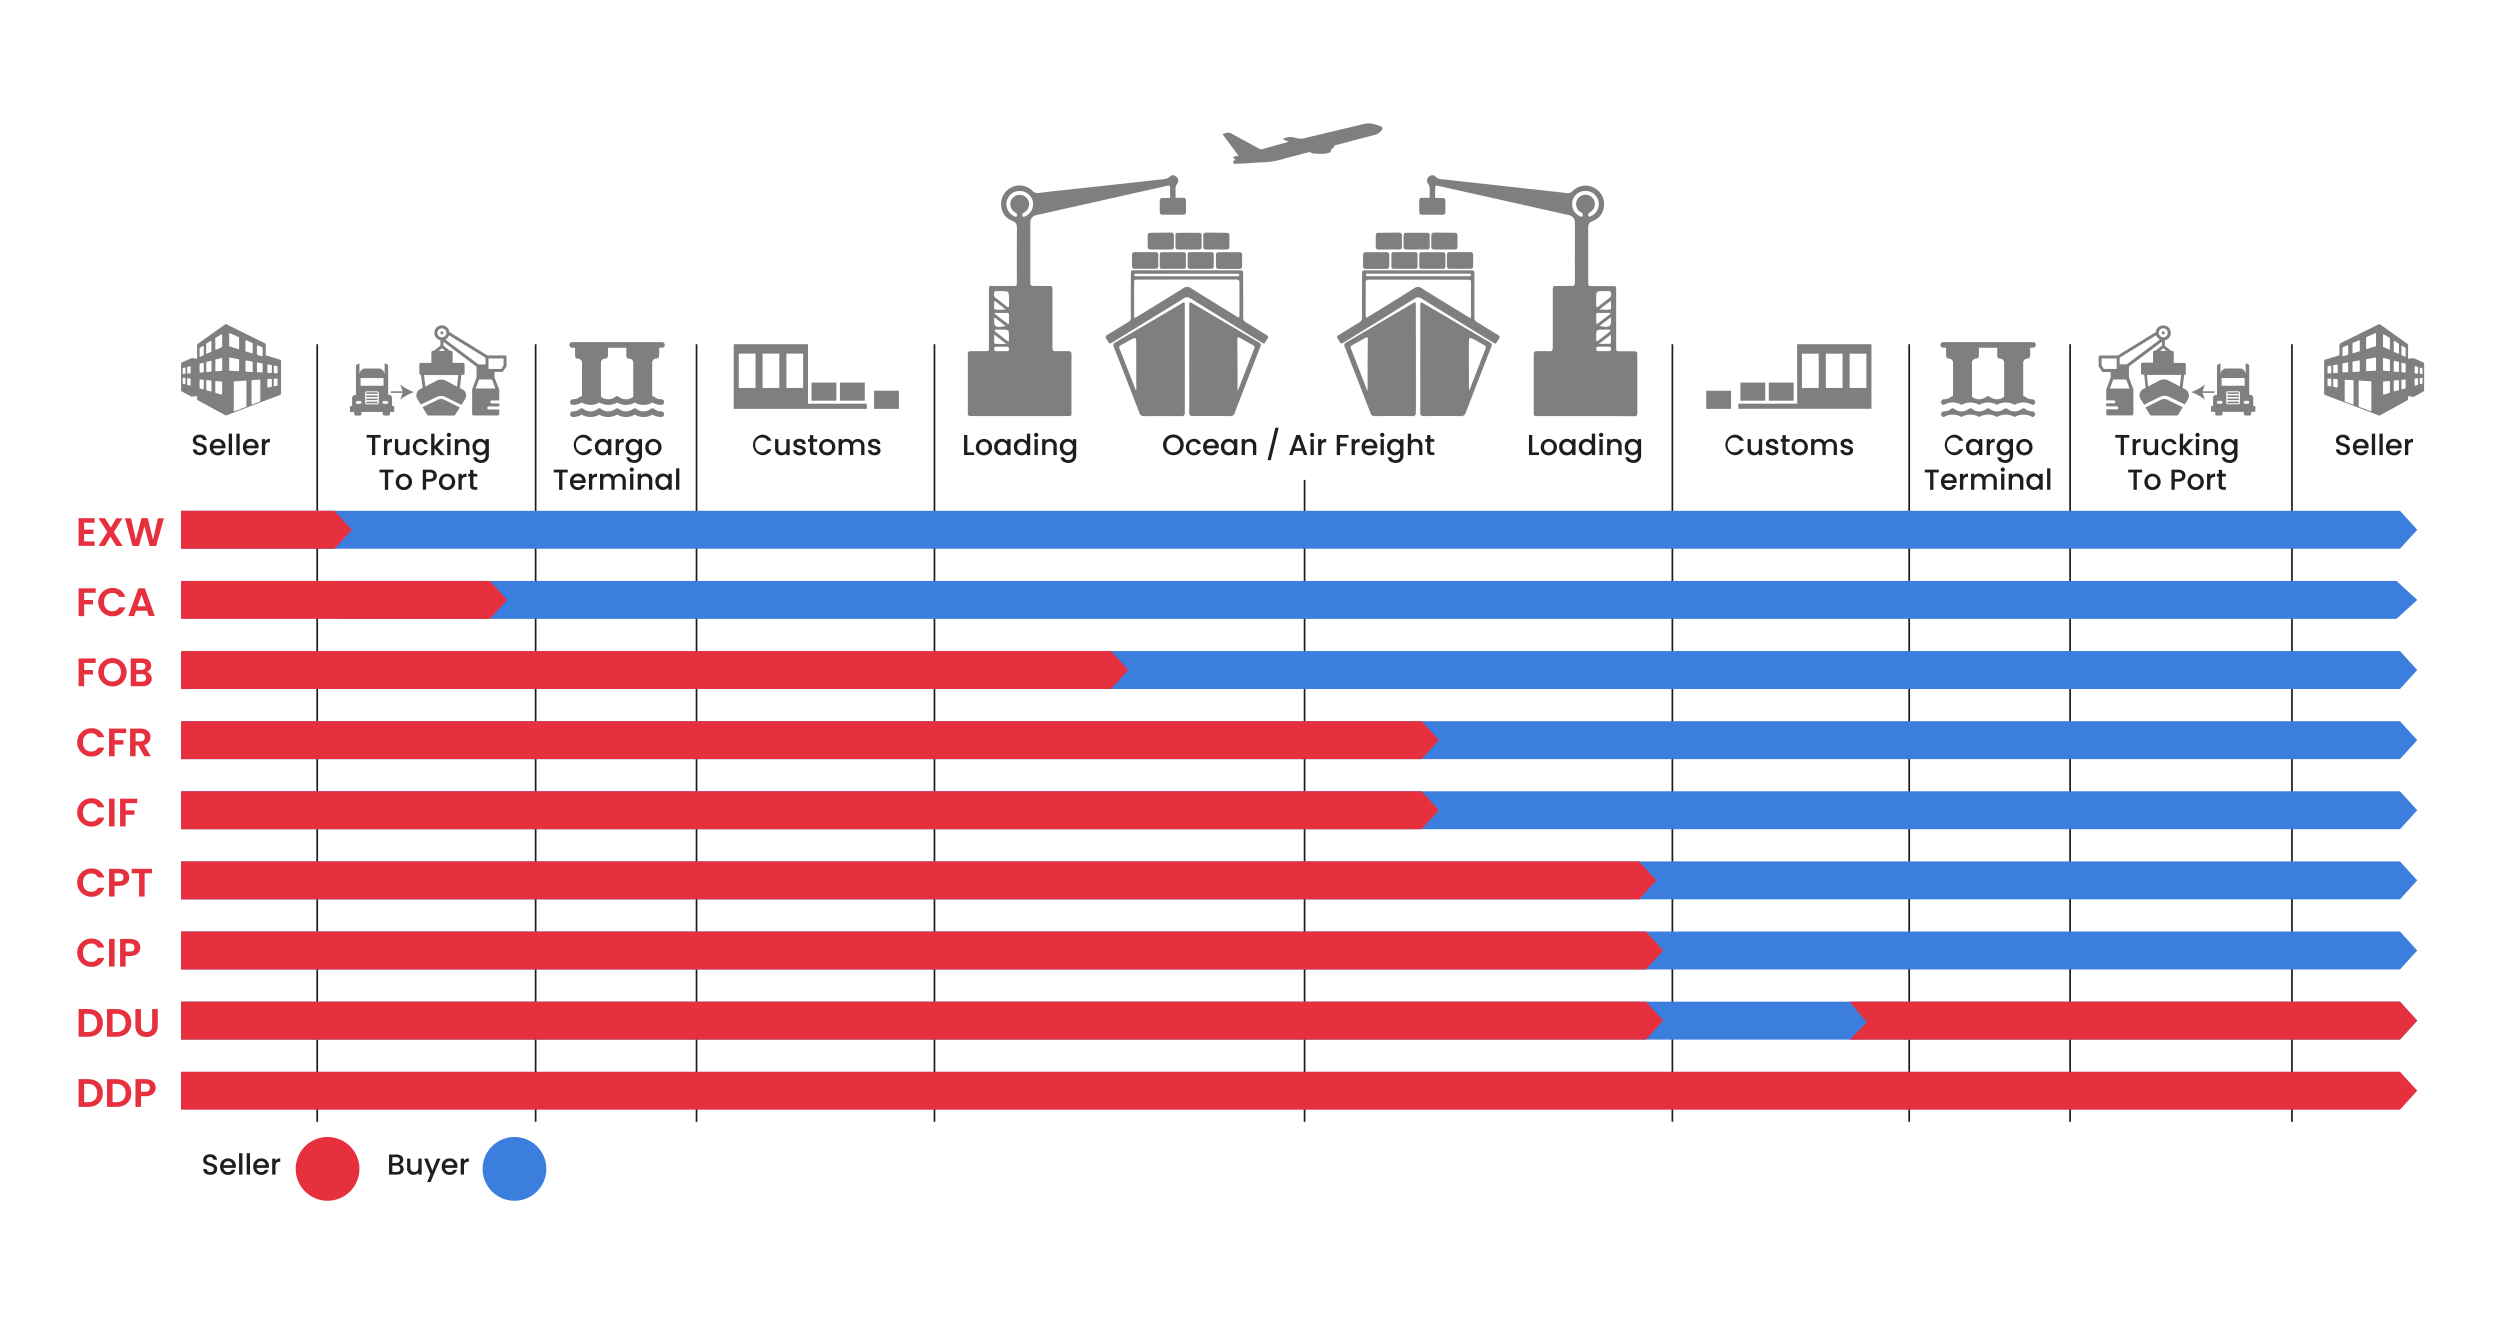 <svg id="Layer_2" data-name="Layer 2" xmlns="http://www.w3.org/2000/svg" viewBox="0 0 1450 768"><defs><style>.cls-1{fill:#1e1e1e;}.cls-2{fill:#3c7ede;}.cls-3{fill:#e6303d;}.cls-4{fill:#7f7f7f;}</style></defs><title>graph</title><rect class="cls-1" x="183.49" y="199.64" width="1" height="451"/><rect class="cls-1" x="310.16" y="199.64" width="1" height="451"/><rect class="cls-1" x="403.49" y="199.64" width="1" height="451"/><rect class="cls-1" x="541.49" y="199.64" width="1" height="451"/><rect class="cls-1" x="756.16" y="278.33" width="1" height="372.31"/><rect class="cls-1" x="969.49" y="199.64" width="1" height="451"/><rect class="cls-1" x="1106.83" y="199.64" width="1" height="451"/><rect class="cls-1" x="1200.16" y="199.64" width="1" height="451"/><rect class="cls-1" x="1328.83" y="199.64" width="1" height="451"/><polygon class="cls-2" points="1391.98 318.28 104.99 318.28 104.99 296.28 1391.98 296.28 1401.99 307.28 1391.98 318.28"/><polygon class="cls-3" points="194.03 318.28 104.99 318.28 104.99 296.28 194.03 296.28 204.03 307.28 194.03 318.28"/><path class="cls-3" d="M54.9,303.18H48.8v4h5.41v2.55H48.8V314h6.1v2.62H45.58V300.55H54.9Z"/><path class="cls-3" d="M64,311.23l-3.15,5.41H57.17l5.06-8.1-5.13-8h3.71L64.28,306l3.13-5.38H71l-5,8.08,5.13,8h-3.7Z"/><path class="cls-3" d="M72.52,300.58H76L78.8,313l3.27-12.47h3.59L88.74,313l2.85-12.4h3.47l-4.49,16.06h-3.8l-3-11.44-3.15,11.44-3.77,0Z"/><polygon class="cls-2" points="1389.98 358.95 195.06 358.95 195.06 336.95 1389.98 336.95 1401.99 347.95 1389.98 358.95"/><polygon class="cls-3" points="284.1 358.95 104.99 358.95 104.99 336.95 284.1 336.95 294.11 347.95 284.1 358.95"/><path class="cls-3" d="M45.58,341.24H55.5v2.6H48.8V348h5.13v2.55H48.8v6.79H45.58Z"/><path class="cls-3" d="M65.13,341a7.57,7.57,0,0,1,7.55,5.2H69a4,4,0,0,0-3.87-2.3c-2.81,0-4.81,2-4.81,5.32s2,5.32,4.81,5.32A4,4,0,0,0,69,352.24h3.71a7.54,7.54,0,0,1-7.55,5.2,8.2,8.2,0,0,1,0-16.41Z"/><path class="cls-3" d="M85.29,354.24h-6.4l-1.06,3.06H74.45l5.78-16.08H84l5.78,16.08H86.34Zm-3.2-9.3-2.32,6.72h4.65Z"/><polygon class="cls-2" points="1391.98 399.61 104.99 399.61 104.99 377.61 1391.98 377.61 1401.99 388.61 1391.98 399.61"/><polygon class="cls-3" points="644.39 399.61 104.99 399.61 104.99 377.61 644.39 377.61 654.39 388.61 644.39 399.61"/><path class="cls-3" d="M45.58,381.91H55.5v2.6H48.8v4.12h5.13v2.55H48.8V398H45.58Z"/><path class="cls-3" d="M65.23,398.13a8.23,8.23,0,1,1,8.21-8.24A8.07,8.07,0,0,1,65.23,398.13Zm0-2.88c2.9,0,4.9-2.09,4.9-5.36s-2-5.32-4.9-5.32-4.92,2-4.92,5.32S62.3,395.26,65.23,395.26Z"/><path class="cls-3" d="M82.75,398H75.83V381.91h6.63c3.36,0,5.22,1.75,5.22,4.14a3.7,3.7,0,0,1-2.74,3.68A3.89,3.89,0,0,1,88,393.62C88,396.18,86.09,398,82.75,398ZM82,384.51H79v4H82c1.52,0,2.39-.69,2.39-2S83.51,384.51,82,384.51Zm.23,6.51H79v4.33h3.25c1.56,0,2.48-.76,2.48-2.12S83.79,391,82.23,391Z"/><polygon class="cls-2" points="1391.98 440.28 104.99 440.28 104.99 418.28 1391.98 418.28 1401.99 429.28 1391.98 440.28"/><polygon class="cls-3" points="824.53 440.28 104.99 440.28 104.99 418.28 824.53 418.28 834.54 429.28 824.53 440.28"/><path class="cls-3" d="M52.94,422.37a7.57,7.57,0,0,1,7.55,5.2H56.79a4,4,0,0,0-3.87-2.3c-2.81,0-4.81,2-4.81,5.32s2,5.32,4.81,5.32a4,4,0,0,0,3.87-2.32h3.71a7.54,7.54,0,0,1-7.55,5.2,8.2,8.2,0,0,1,0-16.41Z"/><path class="cls-3" d="M63.25,422.58h9.92v2.6h-6.7v4.12H71.6v2.55H66.47v6.79H63.25Z"/><path class="cls-3" d="M81.47,422.58c3.87,0,5.8,2.23,5.8,4.92a4.64,4.64,0,0,1-3.66,4.63l3.84,6.51H83.72l-3.54-6.26H78.66v6.26H75.44V422.58Zm-.11,2.67H78.66V430h2.69c1.79,0,2.6-.94,2.6-2.39S83.15,425.25,81.35,425.25Z"/><polygon class="cls-2" points="1391.98 480.95 104.99 480.95 104.99 458.95 1391.98 458.95 1401.99 469.95 1391.98 480.95"/><polygon class="cls-3" points="824.53 480.95 104.99 480.95 104.99 458.95 824.53 458.95 834.54 469.95 824.53 480.95"/><path class="cls-3" d="M52.94,463a7.57,7.57,0,0,1,7.55,5.2H56.79a4,4,0,0,0-3.87-2.3c-2.81,0-4.81,2-4.81,5.32s2,5.32,4.81,5.32a4,4,0,0,0,3.87-2.32h3.71a7.54,7.54,0,0,1-7.55,5.2,8.2,8.2,0,0,1,0-16.41Z"/><path class="cls-3" d="M63.25,463.24h3.22v16.06H63.25Z"/><path class="cls-3" d="M69.64,463.24h9.92v2.6h-6.7V470H78v2.55H72.86v6.79H69.64Z"/><polygon class="cls-2" points="1391.98 521.61 104.99 521.61 104.99 499.61 1391.98 499.61 1401.99 510.61 1391.98 521.61"/><polygon class="cls-3" points="950.63 521.61 104.99 521.61 104.99 499.61 950.63 499.61 960.64 510.61 950.63 521.61"/><path class="cls-3" d="M52.94,503.7a7.57,7.57,0,0,1,7.55,5.2H56.79a4,4,0,0,0-3.87-2.3c-2.81,0-4.81,2-4.81,5.32s2,5.32,4.81,5.32a4,4,0,0,0,3.87-2.32h3.71a7.54,7.54,0,0,1-7.55,5.2,8.2,8.2,0,0,1,0-16.41Z"/><path class="cls-3" d="M69.16,513.81H66.47V520H63.25V503.91h5.91c3.87,0,5.8,2.19,5.8,5C75,511.32,73.3,513.81,69.16,513.81Zm-.14-2.6c1.82,0,2.62-.9,2.62-2.32s-.81-2.35-2.62-2.35H66.47v4.67Z"/><path class="cls-3" d="M76.38,503.91H88.16v2.6H83.88V520H80.66V506.51H76.38Z"/><polygon class="cls-2" points="1391.98 562.28 104.99 562.28 104.99 540.28 1391.98 540.28 1401.99 551.28 1391.98 562.28"/><polygon class="cls-3" points="954.63 562.28 104.99 562.28 104.99 540.28 954.63 540.28 964.64 551.28 954.63 562.28"/><path class="cls-3" d="M52.94,544.37a7.57,7.57,0,0,1,7.55,5.2H56.79a4,4,0,0,0-3.87-2.3c-2.81,0-4.81,2-4.81,5.32s2,5.32,4.81,5.32a4,4,0,0,0,3.87-2.32h3.71a7.54,7.54,0,0,1-7.55,5.2,8.2,8.2,0,0,1,0-16.41Z"/><path class="cls-3" d="M63.25,544.58h3.22v16.06H63.25Z"/><path class="cls-3" d="M75.55,554.47H72.86v6.17H69.64V544.58h5.91c3.87,0,5.8,2.19,5.8,5C81.35,552,79.7,554.47,75.55,554.47Zm-.14-2.6c1.82,0,2.62-.9,2.62-2.32s-.8-2.35-2.62-2.35H72.86v4.67Z"/><polygon class="cls-2" points="1391.98 602.95 104.99 602.95 104.99 580.95 1391.98 580.95 1401.99 591.95 1391.98 602.95"/><polygon class="cls-3" points="954.63 602.95 104.99 602.95 104.99 580.95 954.63 580.95 964.64 591.95 954.63 602.95"/><polygon class="cls-3" points="1391.98 602.95 1072.77 602.95 1082.77 592.95 1072.77 580.95 1391.98 580.95 1401.99 591.95 1391.98 602.95"/><path class="cls-3" d="M59.66,593.3c0,4.86-3.34,8-8.47,8H45.58V585.24h5.61C56.33,585.24,59.66,588.42,59.66,593.3Zm-8.58,5.27c3.38,0,5.29-1.93,5.29-5.27S54.46,588,51.08,588H48.8v10.61Z"/><path class="cls-3" d="M76.15,593.3c0,4.86-3.34,8-8.47,8H62.07V585.24h5.61C72.82,585.24,76.15,588.42,76.15,593.3Zm-8.58,5.27c3.38,0,5.29-1.93,5.29-5.27S71,588,67.57,588H65.29v10.61Z"/><path class="cls-3" d="M78.52,585.24h3.22v9.94c0,2.21,1.2,3.36,3.24,3.36s3.27-1.15,3.27-3.36v-9.94H91.5v9.92c0,4.23-3,6.3-6.56,6.3s-6.42-2.07-6.42-6.3Z"/><polygon class="cls-3" points="1391.98 643.61 104.99 643.61 104.99 621.61 1391.98 621.61 1401.99 632.61 1391.98 643.61"/><path class="cls-3" d="M59.66,634c0,4.85-3.34,8-8.47,8H45.58V625.91h5.61C56.33,625.91,59.66,629.09,59.66,634Zm-8.58,5.27c3.38,0,5.29-1.93,5.29-5.27s-1.91-5.34-5.29-5.34H48.8v10.61Z"/><path class="cls-3" d="M76.15,634c0,4.85-3.34,8-8.47,8H62.07V625.91h5.61C72.82,625.91,76.15,629.09,76.15,634Zm-8.58,5.27c3.38,0,5.29-1.93,5.29-5.27s-1.91-5.34-5.29-5.34H65.29v10.61Z"/><path class="cls-3" d="M84.48,635.81H81.79V642H78.57V625.91h5.91c3.87,0,5.8,2.19,5.8,5C90.28,633.32,88.62,635.81,84.48,635.81Zm-.14-2.6c1.82,0,2.62-.9,2.62-2.32s-.8-2.35-2.62-2.35H81.79v4.67Z"/><path class="cls-4" d="M162.37,208.58l-8.22-2.52v-6.12a.91.91,0,0,0-.51-.82l-22.19-11h0A.88.88,0,0,0,131,188a.91.91,0,0,0-.47.16h0l-15.83,11.29a.91.91,0,0,0-.38.74v7.88l-2.94-.35h-.24a1,1,0,0,0-.23.06h0l-5.35,2.37a.91.91,0,0,0-.54.83v15.27a.91.91,0,0,0,.47.8l5.36,2.94a.92.92,0,0,0,.31.1.94.94,0,0,0,.26,0l2.9-.42v1.68a.91.91,0,0,0,.47.8l15.83,8.67a1,1,0,0,0,.41.11,1,1,0,0,0,.35-.06h0l22.19-8.44,8.86-3.37a.91.91,0,0,0,.59-.85V209.45A.9.9,0,0,0,162.37,208.58Zm-54.83,13.94a.3.3,0,0,1-.12.24.31.31,0,0,1-.18.06h-.08l-1-.28a.31.31,0,0,1-.22-.29V219.4a.31.31,0,0,1,.1-.23.3.3,0,0,1,.23-.08l1,.1a.31.31,0,0,1,.28.3v3h0Zm0-6a.31.31,0,0,1-.28.3l-1,.08h0a.3.3,0,0,1-.3-.3v-2.83a.3.3,0,0,1,.23-.29l1-.27a.3.3,0,0,1,.26.05.3.3,0,0,1,.12.24v3h0Zm3,6.86a.3.3,0,0,1-.3.3h-.08l-1.39-.39a.3.3,0,0,1-.22-.29v-3.3a.3.3,0,0,1,.1-.23.3.3,0,0,1,.23-.08l1.39.14a.3.3,0,0,1,.28.3v3.55h0Zm0-7.1a.31.31,0,0,1-.28.3l-1.39.11h0a.3.3,0,0,1-.3-.3v-3.3a.31.31,0,0,1,.23-.3l1.39-.37a.3.3,0,0,1,.26.05.31.31,0,0,1,.12.24Zm7.62,9.22a.31.31,0,0,1-.3.3h-.08l-1.8-.5a.3.3,0,0,1-.22-.29v-4.6a.3.3,0,0,1,.1-.23.31.31,0,0,1,.23-.08l1.8.18a.3.3,0,0,1,.28.3v4.92Zm0-9.85a.3.3,0,0,1-.28.3l-1.8.15h0a.3.3,0,0,1-.21-.08.31.31,0,0,1-.1-.22v-4.6a.3.3,0,0,1,.23-.29l1.8-.47a.31.31,0,0,1,.38.29v4.93Zm0-9.85a.3.3,0,0,1-.18.28l-1.8.79-.12,0a.31.31,0,0,1-.17,0,.31.31,0,0,1-.14-.26V202a.3.3,0,0,1,.14-.26l1.8-1.12a.3.3,0,0,1,.47.26v4.92Zm4.48,20.94a.31.31,0,0,1-.3.3h-.08l-2.41-.67a.3.3,0,0,1-.22-.29v-5.3a.31.31,0,0,1,.1-.23.31.31,0,0,1,.23-.08l2.41.23a.3.3,0,0,1,.27.3v5.73Zm0-11.46a.3.3,0,0,1-.28.3l-2.41.2h0a.31.31,0,0,1-.3-.31v-5.3a.3.3,0,0,1,.23-.29l2.41-.63a.3.3,0,0,1,.26.05.3.3,0,0,1,.12.24v5.73h0Zm0-11.46a.3.3,0,0,1-.18.28L120,205.13a.29.29,0,0,1-.12,0,.3.3,0,0,1-.3-.3v-5.3a.3.3,0,0,1,.14-.26l2.41-1.5a.3.3,0,0,1,.47.26v5.73h0Zm6.23,24.65a.33.33,0,0,1-.1.24.43.43,0,0,1-.31.11h0a20.86,20.86,0,0,1-3.39-1,.3.3,0,0,1-.2-.29v-6.24a.31.31,0,0,1,.1-.23.3.3,0,0,1,.23-.08l3.39.33a.31.31,0,0,1,.28.3C128.83,221.65,128.83,228.14,128.83,228.43Zm0-13.7a.3.3,0,0,1-.28.3l-3.39.28h0a.31.31,0,0,1-.3-.31v-6.24a.3.3,0,0,1,.23-.29l3.39-.89a.3.3,0,0,1,.26.05.3.3,0,0,1,.12.24v6.86h0Zm0-13.7a.3.3,0,0,1-.18.28l-3.39,1.5a.29.29,0,0,1-.12,0,.31.31,0,0,1-.17,0,.3.3,0,0,1-.14-.26v-6.24A.31.31,0,0,1,125,196l3.39-2.11a.3.3,0,0,1,.47.26V201Zm13.48-3.42a.31.31,0,0,1,.42-.28l3.62,1.57a.31.31,0,0,1,.18.28v5.41a.31.31,0,0,1-.3.3h-.09l-3.62-1.11a.3.3,0,0,1-.21-.29v-5.86Zm0,11.72a.3.3,0,0,1,.36-.3l3.62.66a.3.3,0,0,1,.25.3v5.46a.31.31,0,0,1-.3.31h0l-3.62-.26a.3.3,0,0,1-.28-.3v-5.86Zm-9.42-15.79a.3.3,0,0,1,.42-.28l5.14,2.22a.31.31,0,0,1,.18.28v6.39a.31.31,0,0,1-.3.3h-.09l-5.14-1.58a.3.3,0,0,1-.21-.29v-7Zm0,21.11v-7a.3.3,0,0,1,.36-.3l5.14.94a.31.31,0,0,1,.25.3v6.39a.31.31,0,0,1-.3.3h0l-5.14-.29A.31.31,0,0,1,132.89,214.64Zm10,21a.3.3,0,0,1-.2.28L136,238.53l-.11,0a.31.31,0,0,1-.17-.05.3.3,0,0,1-.13-.25V221.5a.3.3,0,0,1,.28-.3l6.73-.46a.3.3,0,0,1,.23.08.3.3,0,0,1,.1.22v14.65ZM151,232.6a.3.3,0,0,1-.2.28l-4.49,1.71-.11,0a.31.31,0,0,1-.17-.05.31.31,0,0,1-.13-.25V220.8a.3.3,0,0,1,.28-.3l4.49-.3a.3.3,0,0,1,.32.3Zm1.3-16.88a.31.31,0,0,1-.3.3h0l-2.69-.15a.3.3,0,0,1-.29-.3v-5a.3.3,0,0,1,.36-.3l2.69.49a.3.3,0,0,1,.25.3v4.68Zm0-9.37a.31.31,0,0,1-.3.3h-.09l-2.69-.82a.3.3,0,0,1-.21-.29v-5a.31.31,0,0,1,.14-.25.3.3,0,0,1,.29,0l2.69,1.16a.31.31,0,0,1,.18.28v4.68h0Zm5.37,17.7a.3.3,0,0,1-.25.3l-2,.38h-.06a.3.3,0,0,1-.3-.3v-4.26a.3.3,0,0,1,.28-.3l2-.13a.31.31,0,0,1,.23.08.3.3,0,0,1,.1.22v4h0Zm0-8a.3.3,0,0,1-.3.3h0l-2-.11a.3.3,0,0,1-.29-.3v-4.26a.3.3,0,0,1,.11-.23.31.31,0,0,1,.25-.07l2,.36a.31.31,0,0,1,.25.3v4Zm3.3,7.39a.3.3,0,0,1-.25.3l-1.56.3h-.06a.3.3,0,0,1-.3-.3v-3.79a.3.3,0,0,1,.28-.3l1.56-.11a.31.31,0,0,1,.23.08.31.31,0,0,1,.1.22v3.6Zm0-7.2a.31.31,0,0,1-.1.22.3.3,0,0,1-.21.08h0l-1.56-.09a.3.3,0,0,1-.29-.3v-3.75a.3.3,0,0,1,.35-.3l1.56.24a.3.3,0,0,1,.26.3v3.6h0Z"/><path class="cls-1" d="M116,264c-2.33,0-4.12-1.27-4.12-3.34h2a1.87,1.87,0,0,0,2.08,1.73c1.34,0,2.1-.72,2.1-1.71,0-2.82-6.19-1-6.19-5.28,0-2,1.63-3.32,4-3.32,2.23,0,3.81,1.17,4,3.17h-2.11a1.82,1.82,0,0,0-2-1.54c-1.11,0-2,.5-2,1.63,0,2.63,6.17,1,6.17,5.25C120.06,262.37,118.64,264,116,264Z"/><path class="cls-1" d="M126.3,264.08a4.48,4.48,0,0,1-4.61-4.78,4.42,4.42,0,0,1,4.61-4.76,4.31,4.31,0,0,1,4.49,4.54,6,6,0,0,1-.07.94h-7.06a2.54,2.54,0,0,0,2.63,2.45,2.24,2.24,0,0,0,2.18-1.29h2.06A4.22,4.22,0,0,1,126.3,264.08Zm-2.62-5.6h5.11a2.4,2.4,0,0,0-2.58-2.33A2.52,2.52,0,0,0,123.69,258.48Z"/><path class="cls-1" d="M132.68,251.52h1.91v12.41h-1.91Z"/><path class="cls-1" d="M137.1,251.52H139v12.41H137.1Z"/><path class="cls-1" d="M145.51,264.08a4.48,4.48,0,0,1-4.61-4.78,4.42,4.42,0,0,1,4.61-4.76,4.31,4.31,0,0,1,4.49,4.54,5.85,5.85,0,0,1-.07.94h-7.06a2.54,2.54,0,0,0,2.63,2.45,2.24,2.24,0,0,0,2.18-1.29h2.06A4.22,4.22,0,0,1,145.51,264.08Zm-2.62-5.6H148a2.4,2.4,0,0,0-2.58-2.33A2.52,2.52,0,0,0,142.89,258.48Z"/><path class="cls-1" d="M153.79,263.93h-1.91v-9.24h1.91V256a3,3,0,0,1,2.77-1.49v2h-.49c-1.41,0-2.28.59-2.28,2.55Z"/><path class="cls-1" d="M212.63,252.27h8.13v1.56h-3.1v10.1h-1.91v-10.1h-3.12Z"/><path class="cls-1" d="M224.61,263.93H222.7v-9.24h1.91V256a3,3,0,0,1,2.77-1.49v2h-.49c-1.41,0-2.28.59-2.28,2.55Z"/><path class="cls-1" d="M237.5,263.93h-1.91v-1.11a3.44,3.44,0,0,1-2.73,1.24,3.61,3.61,0,0,1-3.81-3.94v-5.43h1.89v5.15c0,1.69.92,2.57,2.31,2.57s2.33-.87,2.33-2.57v-5.15h1.91Z"/><path class="cls-1" d="M243.91,254.54a4,4,0,0,1,4.26,3.07h-2.06a2.16,2.16,0,0,0-2.2-1.46c-1.54,0-2.57,1.14-2.57,3.15s1,3.17,2.57,3.17a2.11,2.11,0,0,0,2.2-1.46h2.06a4.15,4.15,0,0,1-4.26,3.07,4.78,4.78,0,0,1,0-9.54Z"/><path class="cls-1" d="M250.08,251.52H252v7.21l3.35-4H258l-4.26,4.63,4.26,4.61h-2.58L252,260v4h-1.91Z"/><path class="cls-1" d="M259.12,252.24a1.22,1.22,0,1,1,1.22,1.22A1.21,1.21,0,0,1,259.12,252.24Zm.25,2.45h1.91v9.24h-1.91Z"/><path class="cls-1" d="M270.36,258.76c0-1.69-.92-2.57-2.31-2.57s-2.33.87-2.33,2.57v5.17H263.8v-9.24h1.91v1.06a3.56,3.56,0,0,1,2.75-1.21,3.6,3.6,0,0,1,3.79,3.94v5.45h-1.9Z"/><path class="cls-1" d="M278.41,254.54a3.91,3.91,0,0,1,3.2,1.49v-1.34h1.93v9.39a4.19,4.19,0,0,1-4.51,4.41c-2.47,0-4.29-1.22-4.53-3.27h1.9a2.58,2.58,0,0,0,2.63,1.61,2.46,2.46,0,0,0,2.58-2.75v-1.54a4,4,0,0,1-3.2,1.54c-2.43,0-4.36-2-4.36-4.81A4.4,4.4,0,0,1,278.41,254.54Zm.4,1.66a2.83,2.83,0,0,0-2.8,3.07,2.91,2.91,0,0,0,2.8,3.15,3.13,3.13,0,0,0,0-6.22Z"/><path class="cls-1" d="M220.11,272.4h8.13V274h-3.1v10.1h-1.91V274h-3.12Z"/><path class="cls-1" d="M234.18,284.21a4.5,4.5,0,0,1-4.63-4.78,4.71,4.71,0,1,1,9.42,0A4.63,4.63,0,0,1,234.18,284.21Zm0-1.66a2.85,2.85,0,0,0,2.83-3.12,2.8,2.8,0,0,0-2.78-3.1c-1.44,0-2.73,1-2.73,3.1S232.73,282.55,234.18,282.55Z"/><path class="cls-1" d="M249.25,279.33h-2.11v4.73h-1.91V272.4h4c2.77,0,4.13,1.58,4.13,3.47C253.38,277.53,252.29,279.33,249.25,279.33Zm0-1.56c1.49,0,2.16-.72,2.16-1.9s-.67-1.91-2.16-1.91h-2.11v3.81Z"/><path class="cls-1" d="M259.22,284.21a4.51,4.51,0,0,1-4.63-4.78,4.71,4.71,0,1,1,9.42,0A4.63,4.63,0,0,1,259.22,284.21Zm0-1.66a2.85,2.85,0,0,0,2.83-3.12,2.8,2.8,0,0,0-2.78-3.1c-1.44,0-2.73,1-2.73,3.1S257.77,282.55,259.22,282.55Z"/><path class="cls-1" d="M267.82,284.06h-1.91v-9.24h1.91v1.34a3,3,0,0,1,2.77-1.49v2h-.49c-1.41,0-2.28.59-2.28,2.55Z"/><path class="cls-1" d="M272.65,276.38h-1.09v-1.56h1.09v-2.3h1.93v2.3h2.25v1.56h-2.25v5.11c0,.69.27,1,1.07,1h1.17v1.59h-1.51c-1.64,0-2.67-.69-2.67-2.57Z"/><path class="cls-1" d="M338.06,252.12a5.56,5.56,0,0,1,5.42,3.5h-2.3a3.26,3.26,0,0,0-3.12-1.83c-2.31,0-4,1.64-4,4.28s1.68,4.29,4,4.29a3.26,3.26,0,0,0,3.12-1.83h2.3a5.54,5.54,0,0,1-5.42,3.49,6,6,0,0,1,0-11.91Z"/><path class="cls-1" d="M349.43,254.54a3.93,3.93,0,0,1,3.2,1.49v-1.34h1.93v9.24h-1.93v-1.37a4,4,0,0,1-3.24,1.53c-2.4,0-4.33-2-4.33-4.81A4.4,4.4,0,0,1,349.43,254.54Zm.4,1.66a2.83,2.83,0,0,0-2.8,3.07,2.91,2.91,0,0,0,2.8,3.15,3.13,3.13,0,0,0,0-6.22Z"/><path class="cls-1" d="M359,263.93h-1.91v-9.24H359V256a3,3,0,0,1,2.77-1.49v2h-.49c-1.41,0-2.28.59-2.28,2.55Z"/><path class="cls-1" d="M367.24,254.54a3.92,3.92,0,0,1,3.2,1.49v-1.34h1.93v9.39a4.19,4.19,0,0,1-4.51,4.41c-2.46,0-4.29-1.22-4.53-3.27h1.89a2.58,2.58,0,0,0,2.63,1.61,2.46,2.46,0,0,0,2.58-2.75v-1.54a4,4,0,0,1-3.2,1.54c-2.43,0-4.36-2-4.36-4.81A4.4,4.4,0,0,1,367.24,254.54Zm.4,1.66a2.83,2.83,0,0,0-2.8,3.07,2.91,2.91,0,0,0,2.8,3.15,3.13,3.13,0,0,0,0-6.22Z"/><path class="cls-1" d="M378.9,264.08a4.51,4.51,0,0,1-4.63-4.78,4.71,4.71,0,1,1,9.42,0A4.63,4.63,0,0,1,378.9,264.08Zm0-1.66a2.85,2.85,0,0,0,2.83-3.12,2.8,2.8,0,0,0-2.78-3.1c-1.44,0-2.73,1-2.73,3.1S377.46,262.42,378.9,262.42Z"/><path class="cls-1" d="M321.17,272.4h8.13V274h-3.1v10.1h-1.91V274h-3.12Z"/><path class="cls-1" d="M335.21,284.21a4.48,4.48,0,0,1-4.61-4.78,4.42,4.42,0,0,1,4.61-4.76,4.31,4.31,0,0,1,4.49,4.54,5.85,5.85,0,0,1-.07.94h-7.06a2.54,2.54,0,0,0,2.63,2.45,2.24,2.24,0,0,0,2.18-1.29h2.06A4.22,4.22,0,0,1,335.21,284.21Zm-2.62-5.6h5.11a2.4,2.4,0,0,0-2.58-2.33A2.52,2.52,0,0,0,332.59,278.6Z"/><path class="cls-1" d="M343.5,284.06h-1.91v-9.24h1.91v1.34a3,3,0,0,1,2.77-1.49v2h-.49c-1.41,0-2.28.59-2.28,2.55Z"/><path class="cls-1" d="M361.12,278.89c0-1.69-.92-2.57-2.31-2.57s-2.33.87-2.33,2.57v5.17h-1.9v-5.17c0-1.69-.92-2.57-2.31-2.57s-2.33.87-2.33,2.57v5.17H348v-9.24h1.91v1.06a3.52,3.52,0,0,1,2.73-1.21,3.56,3.56,0,0,1,3.32,1.83,3.79,3.79,0,0,1,7,2.11v5.45h-1.9Z"/><path class="cls-1" d="M365.2,272.37a1.22,1.22,0,1,1,1.22,1.22A1.21,1.21,0,0,1,365.2,272.37Zm.25,2.45h1.91v9.24h-1.91Z"/><path class="cls-1" d="M376.43,278.89c0-1.69-.92-2.57-2.31-2.57s-2.33.87-2.33,2.57v5.17h-1.91v-9.24h1.91v1.06a3.56,3.56,0,0,1,2.75-1.21,3.6,3.6,0,0,1,3.79,3.94v5.45h-1.89Z"/><path class="cls-1" d="M384.48,274.66a3.93,3.93,0,0,1,3.2,1.49v-1.34h1.93v9.24h-1.93v-1.37a4,4,0,0,1-3.24,1.53c-2.4,0-4.33-2-4.33-4.81A4.4,4.4,0,0,1,384.48,274.66Zm.4,1.66a2.83,2.83,0,0,0-2.8,3.07,2.91,2.91,0,0,0,2.8,3.15,3.13,3.13,0,0,0,0-6.22Z"/><path class="cls-1" d="M392.13,271.65H394v12.41h-1.91Z"/><path class="cls-1" d="M442,252.12a5.55,5.55,0,0,1,5.42,3.5h-2.3A3.26,3.26,0,0,0,442,253.8c-2.31,0-4,1.64-4,4.28s1.68,4.29,4,4.29a3.26,3.26,0,0,0,3.12-1.83h2.3A5.54,5.54,0,0,1,442,264a6,6,0,0,1,0-11.91Z"/><path class="cls-1" d="M458,263.93h-1.91v-1.11a3.44,3.44,0,0,1-2.73,1.24,3.61,3.61,0,0,1-3.81-3.94v-5.43h1.89v5.15c0,1.69.92,2.57,2.31,2.57s2.33-.87,2.33-2.57v-5.15H458Z"/><path class="cls-1" d="M463.86,264.08c-2.21,0-3.77-1.31-3.86-3h2a1.69,1.69,0,0,0,1.84,1.38c1.11,0,1.69-.47,1.69-1.11,0-1.81-5.37-.77-5.37-4.16,0-1.48,1.38-2.67,3.55-2.67s3.47,1.12,3.57,3h-1.91a1.53,1.53,0,0,0-1.73-1.36c-1,0-1.56.42-1.56,1,0,1.86,5.21.82,5.32,4.16C467.4,262.91,466,264.08,463.86,264.08Z"/><path class="cls-1" d="M469.77,256.25h-1.09v-1.56h1.09v-2.3h1.93v2.3h2.25v1.56H471.7v5.11c0,.69.27,1,1.07,1h1.17v1.59h-1.51c-1.64,0-2.67-.69-2.67-2.57Z"/><path class="cls-1" d="M479.71,264.08a4.5,4.5,0,0,1-4.63-4.78,4.71,4.71,0,1,1,9.42,0A4.63,4.63,0,0,1,479.71,264.08Zm0-1.66a2.85,2.85,0,0,0,2.83-3.12,2.8,2.8,0,0,0-2.78-3.1c-1.44,0-2.73,1-2.73,3.1S478.27,262.42,479.71,262.42Z"/><path class="cls-1" d="M499.5,258.76c0-1.69-.92-2.57-2.31-2.57s-2.33.87-2.33,2.57v5.17H493v-5.17c0-1.69-.92-2.57-2.31-2.57s-2.33.87-2.33,2.57v5.17H486.4v-9.24h1.91v1.06a3.52,3.52,0,0,1,2.73-1.21,3.56,3.56,0,0,1,3.32,1.83,3.79,3.79,0,0,1,7,2.11v5.45h-1.9Z"/><path class="cls-1" d="M507.18,264.08c-2.21,0-3.77-1.31-3.86-3h2a1.69,1.69,0,0,0,1.84,1.38c1.11,0,1.69-.47,1.69-1.11,0-1.81-5.37-.77-5.37-4.16,0-1.48,1.38-2.67,3.55-2.67s3.47,1.12,3.57,3h-1.91a1.53,1.53,0,0,0-1.73-1.36c-1,0-1.56.42-1.56,1,0,1.86,5.21.82,5.32,4.16C510.72,262.91,509.36,264.08,507.18,264.08Z"/><path class="cls-4" d="M227.4,235.49v-4.65a1.81,1.81,0,0,0-1.81-1.81h-.47v-17a.45.45,0,0,0-.2-.38l-1.15-.76a.45.45,0,0,0-.7.38v5.45l-.34-.92a3.17,3.17,0,0,0-3-2.07h-7.91a3.17,3.17,0,0,0-3,2.09l-.33.9V211.3a.45.45,0,0,0-.7-.38l-1.15.76a.45.45,0,0,0-.2.38v17H206a1.81,1.81,0,0,0-1.81,1.81v4.65h-.77a.45.45,0,0,0-.45.45v2.5a.45.45,0,0,0,.45.45h2v1.2a.9.9,0,0,0,.9.9h2.4a.9.9,0,0,0,.9-.9v-1.2H222v1.2a.9.9,0,0,0,.9.9h2.4a.9.9,0,0,0,.9-.9v-1.2h2a.45.45,0,0,0,.45-.45v-2.5a.45.45,0,0,0-.45-.45Zm-18.26-16.22h13.32v4.46H209.15Zm-.31,15h-1.55a.85.85,0,0,1-.85-.85v0a.85.85,0,0,1,.85-.85h1.55a.85.85,0,0,1,.85.85v0A.85.85,0,0,1,208.84,234.23Zm10,.25h-6.15a.9.9,0,0,1-.9-.9v-5.73a.9.9,0,0,1,.9-.9h6.15a.9.9,0,0,1,.9.9v5.73A.9.9,0,0,1,218.88,234.48Zm5.44-.25h-1.55a.85.85,0,0,1-.85-.85v0a.85.85,0,0,1,.85-.85h1.55a.85.85,0,0,1,.85.85v0A.85.85,0,0,1,224.32,234.23Zm-5.58-4h-5.89a.45.45,0,0,1-.45-.45h0a.45.45,0,0,1,.45-.45h5.89a.45.45,0,0,1,.45.45h0A.45.45,0,0,1,218.74,230.25Zm0-1.81h-5.89a.45.45,0,0,1-.45-.45h0a.45.45,0,0,1,.45-.45h5.89a.45.45,0,0,1,.45.45h0A.45.45,0,0,1,218.74,228.44Zm0,5.43h-5.89a.45.45,0,0,1-.45-.45h0a.45.45,0,0,1,.45-.45h5.89a.45.45,0,0,1,.45.45h0A.45.45,0,0,1,218.74,233.87Zm0-1.81h-5.89a.45.45,0,0,1-.45-.45h0a.45.45,0,0,1,.45-.45h5.89a.45.45,0,0,1,.45.45h0A.45.45,0,0,1,218.74,232.06Z"/><path class="cls-4" d="M242.21,231.66l1.86,3,9.25-4.44a5.79,5.79,0,0,1,5,0l9.32,4.62,2-3.14a4.07,4.07,0,0,0-1.65-6l-1.21-.65.82-7.62h1a.87.87,0,0,0,.87-.87v-5.23a.87.87,0,0,0-.87-.87h-6.1v-6.1a.87.87,0,0,0-.87-.87H261l-3.79-3v-2.2l19.18,14.39V219l-2.56,6.83a.86.86,0,0,0,0,.28s0,0,0,0v14a.87.87,0,0,0,.87.87h14a.87.87,0,0,0,.87-.87v-2.62h-6.1a.87.87,0,1,1,0-1.74h6.1V234h-4.36a.87.87,0,1,1,0-1.74h4.36v-6.1s0,0,0,0a.86.86,0,0,0,0-.28L286.82,219v-3.33h4.36a.87.87,0,0,0,.73-.39l1.74-2.62a.87.87,0,0,0,.15-.48V207a.87.87,0,0,0-.87-.87H282.71l-22.1-13.6a4.35,4.35,0,1,0-5.18,4.79v3.16l-3.79,3h-.57a.87.87,0,0,0-.87.87v6.1h-6.1a.87.87,0,0,0-.87.87v5.23a.87.87,0,0,0,.87.87h.1l.88,7.53-1.36.72a4.07,4.07,0,0,0-1.51,5.95ZM285.95,214h-2.62v-6.1h8.72V212l-1.34,2Zm-8.11,6.1h7.51l2,5.23H275.87Zm-19.55-23.15c.08,0,.15-.1.23-.15l.35-.22c.11-.08.22-.18.33-.27s.2-.18.3-.28.18-.21.27-.32.17-.22.24-.34.14-.24.2-.37a4.2,4.2,0,0,0,.17-.38s0-.09.06-.14l21.16,13v3.87h-4.07Zm-2-1.27a2.62,2.62,0,1,1,2.62-2.62A2.62,2.62,0,0,1,256.3,195.66Zm1.87,7.85h-3.75l1.87-1.5Zm-12.23,14h19.85l-.73,6.72-6.61-3.58a6.4,6.4,0,0,0-5,0l-6.72,3.54Z"/><path class="cls-4" d="M254.07,231.8,245,236.16l2.73,4.42a.87.87,0,0,0,.74.41h14.82a.87.87,0,0,0,.74-.41l2.67-4.26-9.14-4.53A4.05,4.05,0,0,0,254.07,231.8Z"/><circle class="cls-4" cx="256.3" cy="193.05" r="0.87"/><rect class="cls-4" x="226.69" y="226.95" width="7.79" height="0.93"/><path class="cls-4" d="M240.11,227.42a28.16,28.16,0,0,0-8,4.43l1.6-4.43-1.6-4.43A28.13,28.13,0,0,0,240.11,227.42Z"/><path class="cls-4" d="M383.55,231.57a6.33,6.33,0,0,1-4.07-1.38,1.61,1.61,0,0,0-1.22-.36V210.41a2.41,2.41,0,0,1,2.41-2.41,1.63,1.63,0,0,0,1.63-1.63v-4.68h1.64a1.63,1.63,0,1,0,0-3.27H331.88a1.63,1.63,0,0,0,0,3.27h1.64v4.68a1.63,1.63,0,0,0,1.63,1.63,2.41,2.41,0,0,1,2.41,2.41v19.42a1.62,1.62,0,0,0-1.22.36,6.34,6.34,0,0,1-4.07,1.38,1.63,1.63,0,0,0,0,3.27,9.79,9.79,0,0,0,5.13-1.39,10.13,10.13,0,0,0,10.26,0,10.14,10.14,0,0,0,10.26,0,10.13,10.13,0,0,0,10.26,0,10.13,10.13,0,0,0,10.26,0,9.79,9.79,0,0,0,5.13,1.39,1.63,1.63,0,0,0,0-3.27Zm-20.51,0a6.34,6.34,0,0,1-4.07-1.38,1.63,1.63,0,0,0-2.12,0,6.68,6.68,0,0,1-8.14,0,1.59,1.59,0,0,0-.15-.09v-19.7A2.41,2.41,0,0,1,351,208a1.63,1.63,0,0,0,1.63-1.63v-4.68h10.61v4.68a1.63,1.63,0,0,0,1.63,1.63,2.41,2.41,0,0,1,2.4,2.41v19.7a1.49,1.49,0,0,0-.15.09A6.34,6.34,0,0,1,363,231.57Zm22.15,8.66a1.63,1.63,0,0,1-1.63,1.63,9.79,9.79,0,0,1-5.13-1.39,10.13,10.13,0,0,1-10.26,0,10.13,10.13,0,0,1-10.26,0,10.13,10.13,0,0,1-10.26,0,10.13,10.13,0,0,1-10.26,0,9.79,9.79,0,0,1-5.13,1.39,1.63,1.63,0,1,1,0-3.27,6.34,6.34,0,0,0,4.07-1.38,1.63,1.63,0,0,1,2.12,0,6.68,6.68,0,0,0,8.14,0,1.64,1.64,0,0,1,2.12,0,6.68,6.68,0,0,0,8.14,0,1.63,1.63,0,0,1,2.12,0,6.68,6.68,0,0,0,8.14,0,1.63,1.63,0,0,1,2.12,0,6.68,6.68,0,0,0,8.14,0,1.64,1.64,0,0,1,2.12,0,6.34,6.34,0,0,0,4.07,1.38A1.64,1.64,0,0,1,385.18,240.23Z"/><rect class="cls-4" x="470.68" y="221.89" width="14.4" height="10.52"/><rect class="cls-4" x="487.16" y="221.89" width="14.4" height="10.52"/><rect class="cls-4" x="506.98" y="226.62" width="14.4" height="10.52"/><path class="cls-4" d="M468.64,234.12V199.64H425.55v37.5h77.18v-3ZM438.21,225H428.5V205.08h9.71ZM452,225h-9.71V205.08H452Zm13.82,0h-9.71V205.08h9.71Z"/><path class="cls-4" d="M563.33,241.33c-1.2,0-2-.14-2-1.67q.06-17.14,0-34.28c0-1.29.5-1.75,1.76-1.73,2.74.05,5.48,0,8.22,0,2.28,0,2.28,0,2.28-2.36q0-16.53,0-33.06c0-2.35,0-2.37,2.3-2.38,3.85,0,7.7,0,11.54,0,2.3,0,2.33,0,2.34-2.33,0-10.32-.05-20.64.06-31,0-2.3-.41-3.55-2.82-4.5-4.22-1.66-6.33-5.19-6.39-9.76a10.72,10.72,0,0,1,6.49-9.78,10.41,10.41,0,0,1,11.64,2.14,4.24,4.24,0,0,0,4.09,1.23c2.66-.32,5.32-.65,8-.94l30.22-3.26c10.42-1.14,20.84-2.25,31.25-3.47,2.17-.25,4.48,0,6.33-1.89,1-1,2.63-.78,3.81.34a3,3,0,0,1,.28,4,4.53,4.53,0,0,0-.91,3.08c0,1.92,0,3.85,0,5.77,0,4.84,0-2.93,0,1.91,0,1.68-.62,2.21-2.07,1.95-1.26-.22-1.1-1.19-1.1-2,0-6.71,0-.8,0-7.51,0-2.35-.1-2.42-2.38-1.9l-44.34,9.92q-15.35,3.44-30.69,6.9a4.26,4.26,0,0,0-3.65,4c0,11.66,0,23.32,0,35,0,1.57.43,2.19,2.08,2.12,2.68-.12,5.36,0,8,0s2.75,0,2.75,2.83c0,11,0,21.92,0,32.88,0,1.58.46,2.2,2.1,2.12,2.27-.12,4.55,0,6.82-.05,1.57-.07,2.13.45,2.12,2.08-.06,11.08,0,22.16,0,33.23,0,2.34,0,2.36-2.3,2.36H591.49Q577.41,241.31,563.33,241.33Zm20.46-124.12a7.75,7.75,0,0,0,4.38,8.16c.48.21,1.14.76,1.52,0a1.48,1.48,0,0,0-.42-1.9c-.27-.21-.6-.36-.89-.56a5.4,5.4,0,0,1-2.13-6.14,5.45,5.45,0,0,1,10.36,0,5.33,5.33,0,0,1-2.15,6.14c-.24.17-.5.3-.75.45a1.43,1.43,0,0,0-.56,2c.42.81,1.13.19,1.66,0a7.65,7.65,0,0,0-3.45-14.56C587.57,110.73,584.65,113.23,583.79,117.21Zm-3.45,51.65a13.44,13.44,0,0,0-1.57,0c-.74.09-1.84-.42-2.06.7s-.43,2.3.74,3.18c2.18,1.63,4.33,3.32,6.47,5,.91.72,1.31.57,1.3-.62s0-2.32,0-3.48C585.23,168.85,585.23,168.85,580.35,168.86Zm-2.62,22.32c-.34,0-.78,0-.84.42a1,1,0,0,0,.39.71q3.5,2.75,7,5.45c.68.52.92.18.91-.53s0-1.16,0-1.74c0-4.28,0-4.28-4.35-4.31C579.82,191.18,578.77,191.17,577.72,191.19Zm6.65-3.5c.62.47.82,0,.83-.53,0-1.57,0-3.14,0-4.71,0-.52-.26-.94-.82-.95-2.47,0-4.94,0-7.4,0l-.16.45C579.32,183.85,581.84,185.78,584.37,187.69Zm-.63,16c.87,0,1.47-.18,1.47-1.24s-.42-1.36-1.37-1.34c-2,0-4,0-5.94,0-.86,0-1.27.34-1.28,1.24s.41,1.37,1.36,1.34,2,0,3,0S582.81,203.64,583.74,203.66Zm-7.1-5.21c0,.88.62,1,1.32,1h5.74l-7.07-5.4C576.64,195.82,576.63,197.14,576.64,198.45Zm0-13.9c-.38,5,.78,5.82,6.58,4.48l-6.37-4.91A2.73,2.73,0,0,0,576.67,184.56Zm.79-9.63c-.6-.46-.83-.08-.84.5q0,1.56,0,3.12a.94.94,0,0,0,1,1,31.46,31.46,0,0,0,5.7-.11C581.17,177.79,579.33,176.34,577.47,174.92Z"/><path class="cls-4" d="M687.21,208.19c0,10.32,0,20.64,0,31,0,1.67-.49,2.21-2.18,2.19q-10.58-.12-21.17,0a2.76,2.76,0,0,1-3.08-2.06q-7.32-19.1-14.81-38.14c-.47-1.19-.35-1.85.83-2.53q19.18-11.2,38.31-22.49c2-1.19,2.07-1.17,2.07,1.28q0,15.39,0,30.79ZM659,199.92c0-4.63,0-4.63-4.08-2.41-1.63.9-3.24,1.84-4.87,2.75-.65.36-1.16.7-.8,1.62Q654,214,658.68,226.12l.37,0Q659,213,659,199.92Z"/><path class="cls-4" d="M689.78,177c0-1.94.17-2,1.8-1.08q19.28,11.34,38.57,22.68a1.71,1.71,0,0,1,.88,2.52q-7.53,19.2-14.95,38.44a2.34,2.34,0,0,1-2.56,1.77c-7.17-.07-14.34-.08-21.5,0-1.77,0-2.29-.51-2.28-2.28.07-10.31,0-20.63,0-30.94S689.78,187.38,689.78,177Zm34.7,32.78c.95-2.44,1.86-4.9,2.87-7.32.47-1.11.38-1.78-.78-2.38-2.53-1.31-5-2.72-7.49-4.14-1.1-.63-1.44-.3-1.43.86q.08,9.07.12,18.15c0,3.83,0,7.67,0,11.5l.22.08Z"/><path class="cls-4" d="M688.41,156.79h30.26c2.28,0,2.35.07,2.36,2.36,0,8.28.05,16.56,0,24.84a3.11,3.11,0,0,0,1.76,3.06c3.91,2.32,7.73,4.79,11.63,7.12,1.14.68,1.5,1.35.61,2.46a10.24,10.24,0,0,0-.64,1c-1.2,1.91-1.19,1.9-3.14.69q-20.38-12.59-40.75-25.21a3.23,3.23,0,0,0-3.94,0c-13.33,8.26-26.71,16.43-40.07,24.64-3.44,2.11-2.54,2.1-4.73-1.1-.85-1.24-.56-1.84.67-2.56,4-2.34,7.83-4.85,11.8-7.18a3,3,0,0,0,1.66-2.93c-.06-8.16,0-16.33,0-24.49,0-2.74,0-2.75,2.83-2.75h29.74Zm-28.24,5.4c-2.36,0-2.37,0-2.37,2.28q0,9.18,0,18.36c0,1.83,0,1.86,1.65.88,9-5.5,18-11,26.95-16.58a3.51,3.51,0,0,1,4.37,0c8.42,5.32,16.92,10.52,25.39,15.77.45.28.91.52,1.34.82,1.06.74,1.4.37,1.39-.81,0-4.08,0-8.16,0-12.24,0-2.21-.07-4.43,0-6.64.06-1.46-.49-1.91-1.93-1.91-9.56,0-19.11,0-28.67,0Zm-.54-3.45a9,9,0,0,0-1.22.07.6.6,0,0,0-.53.6.63.63,0,0,0,.55.76,9.63,9.63,0,0,0,1.39.07h56.85a6.54,6.54,0,0,0,.7,0c.6-.06,1.47.14,1.39-.85-.07-.83-.86-.63-1.4-.63q-10.15,0-20.29,0H659.62Z"/><path class="cls-4" d="M705.51,144.71c1.92,0,3.84,0,5.75,0,1.22,0,1.84-.36,1.81-1.68-.06-2.15,0-4.3,0-6.45,0-1.1-.44-1.55-1.56-1.56-3.83,0-7.66-.09-11.49-.13-1.43,0-2.28.43-2.17,2.12a55.06,55.06,0,0,1,0,5.75c-.05,1.4.43,2,1.9,2C701.67,144.64,703.59,144.71,705.51,144.71Z"/><path class="cls-4" d="M689.31,144.72c2,0,4,0,5.93,0,1.17,0,1.72-.42,1.7-1.62,0-2.15,0-4.3,0-6.45,0-1-.31-1.64-1.49-1.63-4.12,0-8.23,0-12.35,0-1,0-1.34.49-1.33,1.4,0,2.27,0,4.53,0,6.8,0,1,.43,1.48,1.46,1.47,2,0,4.07,0,6.1,0Z"/><path class="cls-4" d="M673.41,144.71c1.92,0,3.84,0,5.76,0,1.16,0,1.72-.41,1.69-1.63q-.06-3.23,0-6.46c0-1.16-.45-1.75-1.63-1.74-4,.05-8,.12-12,.14-1.12,0-1.57.45-1.56,1.56q.05,3.23,0,6.46c0,1.18.45,1.7,1.65,1.67,2,0,4.08,0,6.11,0Z"/><path class="cls-4" d="M680.41,124.53c1.92,0,3.84,0,5.76,0,1.16,0,1.72-.41,1.69-1.63q-.06-3.23,0-6.46c0-1.16-.45-1.75-1.63-1.74-4,.05-8,.12-12,.14-1.12,0-1.57.45-1.56,1.56q.05,3.23,0,6.46c0,1.18.45,1.7,1.65,1.67,2,0,4.08,0,6.11,0Z"/><path class="cls-4" d="M712.88,146.26c-2,0-4,0-5.95,0-1.17,0-1.72.39-1.7,1.61,0,2.1,0,4.2,0,6.3,0,1.39.6,1.81,1.91,1.8q5.77-.08,11.54,0c1.24,0,1.82-.39,1.77-1.71-.07-2-.08-4.08,0-6.12.06-1.49-.59-1.93-2-1.87-1.86.08-3.73,0-5.6,0Z"/><path class="cls-4" d="M696.4,155.91c2,0,4.08,0,6.12,0,1,0,1.48-.44,1.47-1.47,0-2.27,0-4.55,0-6.82,0-.94-.4-1.38-1.36-1.37q-6.21,0-12.41,0a1.2,1.2,0,0,0-1.39,1.37c0,2.27,0,4.55,0,6.82,0,1.15.59,1.5,1.65,1.49C692.43,155.89,694.41,155.91,696.4,155.91Z"/><path class="cls-4" d="M680.09,146.26c-2,0-4,0-5.95,0-1,0-1.49.43-1.48,1.46,0,2.27,0,4.55,0,6.82,0,.94.42,1.38,1.37,1.38q6.21,0,12.42,0a1.2,1.2,0,0,0,1.38-1.38c0-2.27,0-4.55,0-6.82,0-1.18-.6-1.49-1.65-1.47C684.17,146.29,682.13,146.26,680.09,146.26Z"/><path class="cls-4" d="M664.34,155.91c1.92,0,3.85,0,5.77,0,1.18,0,1.7-.41,1.67-1.63-.05-2.16,0-4.32,0-6.47,0-1.09-.41-1.59-1.55-1.58q-6,0-12.07,0c-1.1,0-1.61.41-1.59,1.53,0,2.16,0,4.32,0,6.47,0,1.33.61,1.72,1.83,1.68,2-.05,4,0,5.95,0Z"/><path class="cls-1" d="M561.05,252.27v10.11H565v1.54h-5.85V252.27Z"/><path class="cls-1" d="M570.6,264.08A4.51,4.51,0,0,1,566,259.3a4.71,4.71,0,1,1,9.42,0A4.63,4.63,0,0,1,570.6,264.08Zm0-1.66a2.85,2.85,0,0,0,2.83-3.12,2.8,2.8,0,0,0-2.78-3.1c-1.44,0-2.73,1-2.73,3.1S569.16,262.42,570.6,262.42Z"/><path class="cls-1" d="M581,254.54a3.93,3.93,0,0,1,3.2,1.49v-1.34h1.93v9.24h-1.93v-1.37a4,4,0,0,1-3.24,1.53c-2.4,0-4.33-2-4.33-4.81A4.4,4.4,0,0,1,581,254.54Zm.4,1.66a2.83,2.83,0,0,0-2.8,3.07,2.91,2.91,0,0,0,2.8,3.15,3.13,3.13,0,0,0,0-6.22Z"/><path class="cls-1" d="M592.4,254.54a4.26,4.26,0,0,1,3.19,1.44v-4.46h1.93v12.41h-1.93v-1.39a3.83,3.83,0,0,1-3.2,1.54c-2.43,0-4.36-2-4.36-4.81A4.4,4.4,0,0,1,592.4,254.54Zm.39,1.66a2.83,2.83,0,0,0-2.8,3.07,2.91,2.91,0,0,0,2.8,3.15,3.13,3.13,0,0,0,0-6.22Z"/><path class="cls-1" d="M599.78,252.24a1.22,1.22,0,1,1,1.22,1.22A1.21,1.21,0,0,1,599.78,252.24Zm.25,2.45h1.91v9.24H600Z"/><path class="cls-1" d="M611,258.76c0-1.69-.92-2.57-2.31-2.57s-2.33.87-2.33,2.57v5.17h-1.91v-9.24h1.91v1.06a3.56,3.56,0,0,1,2.75-1.21,3.6,3.6,0,0,1,3.79,3.94v5.45H611Z"/><path class="cls-1" d="M619.07,254.54a3.92,3.92,0,0,1,3.2,1.49v-1.34h1.93v9.39a4.19,4.19,0,0,1-4.51,4.41c-2.46,0-4.29-1.22-4.53-3.27h1.89a2.58,2.58,0,0,0,2.63,1.61,2.46,2.46,0,0,0,2.58-2.75v-1.54a4,4,0,0,1-3.2,1.54c-2.43,0-4.36-2-4.36-4.81A4.4,4.4,0,0,1,619.07,254.54Zm.4,1.66a2.83,2.83,0,0,0-2.8,3.07,2.91,2.91,0,0,0,2.8,3.15,3.13,3.13,0,0,0,0-6.22Z"/><path class="cls-4" d="M1348,209.45v18.83a.91.91,0,0,0,.59.85l8.86,3.37,22.19,8.44h0a1,1,0,0,0,.35.06,1,1,0,0,0,.41-.11l15.83-8.67a.91.91,0,0,0,.47-.8v-1.68l2.9.42a.94.94,0,0,0,.26,0,.92.92,0,0,0,.31-.1l5.36-2.94a.91.91,0,0,0,.47-.8V211a.91.91,0,0,0-.54-.83l-5.35-2.37h0a1,1,0,0,0-.23-.06h-.24l-2.94.35v-7.88a.91.91,0,0,0-.38-.74l-15.83-11.29h0a.91.91,0,0,0-.47-.16.88.88,0,0,0-.45.09h0l-22.19,11a.91.91,0,0,0-.51.82v6.12l-8.22,2.52A.9.9,0,0,0,1348,209.45Zm55.47,13.06h0v-3a.31.31,0,0,1,.28-.3l1-.1a.3.3,0,0,1,.23.08.31.31,0,0,1,.1.23v2.83a.31.31,0,0,1-.22.29l-1,.28h-.08a.31.31,0,0,1-.18-.06.3.3,0,0,1-.12-.24Zm0-6h0v-3a.3.3,0,0,1,.12-.24.3.3,0,0,1,.26-.05l1,.27a.3.3,0,0,1,.23.29v2.83a.3.3,0,0,1-.3.3h0l-1-.08a.31.31,0,0,1-.28-.3Zm-3,6.86h0v-3.55a.3.3,0,0,1,.28-.3l1.39-.14a.3.3,0,0,1,.23.08.3.3,0,0,1,.1.23V223a.3.3,0,0,1-.22.29l-1.39.39h-.08a.3.3,0,0,1-.3-.3Zm0-10.65a.31.31,0,0,1,.12-.24.3.3,0,0,1,.26-.05l1.39.37a.31.31,0,0,1,.23.3v3.3a.3.3,0,0,1-.3.3h0l-1.39-.11a.31.31,0,0,1-.28-.3Zm-7.62,12.77v-4.92a.3.3,0,0,1,.28-.3l1.8-.18a.31.31,0,0,1,.23.08.3.3,0,0,1,.1.23V225a.3.3,0,0,1-.22.29l-1.8.5h-.08a.31.31,0,0,1-.3-.3Zm0-9.85v-4.93a.31.31,0,0,1,.38-.29l1.8.47a.3.3,0,0,1,.23.29v4.6a.31.31,0,0,1-.1.22.3.3,0,0,1-.21.08h0l-1.8-.15a.3.3,0,0,1-.28-.3Zm0-9.85v-4.92a.3.3,0,0,1,.47-.26l1.8,1.12a.3.3,0,0,1,.14.26v4.6a.31.31,0,0,1-.14.26.31.31,0,0,1-.17,0l-.12,0L1393,206a.3.3,0,0,1-.18-.28Zm-4.47,20.94V221a.3.3,0,0,1,.27-.3l2.41-.23a.31.31,0,0,1,.23.08.31.31,0,0,1,.1.23V226a.3.3,0,0,1-.22.29l-2.41.67h-.08a.31.31,0,0,1-.3-.3Zm0-11.46h0v-5.73a.3.3,0,0,1,.12-.24.3.3,0,0,1,.26-.05l2.41.63a.3.3,0,0,1,.23.29v5.3a.31.31,0,0,1-.3.31h0l-2.41-.2a.3.3,0,0,1-.28-.3Zm0-11.46h0v-5.73a.3.3,0,0,1,.47-.26l2.41,1.5a.3.3,0,0,1,.14.26v5.3a.3.3,0,0,1-.3.3.29.29,0,0,1-.12,0l-2.41-1.07a.3.3,0,0,1-.18-.28Zm-6.23,17.8a.31.31,0,0,1,.28-.3l3.39-.33a.3.3,0,0,1,.23.08.31.31,0,0,1,.1.23v6.24a.3.3,0,0,1-.2.29,20.86,20.86,0,0,1-3.39,1h0a.43.43,0,0,1-.31-.11.33.33,0,0,1-.1-.24C1382.17,228.14,1382.17,221.65,1382.17,221.58Zm0-6.85h0v-6.86a.3.3,0,0,1,.12-.24.3.3,0,0,1,.26-.05l3.39.89a.3.3,0,0,1,.23.29V215a.31.31,0,0,1-.3.31h0l-3.39-.28a.3.3,0,0,1-.28-.3Zm0-13.7v-6.85a.3.3,0,0,1,.47-.26L1386,196a.31.31,0,0,1,.14.26v6.24a.3.3,0,0,1-.14.26.31.31,0,0,1-.17,0,.29.29,0,0,1-.12,0l-3.39-1.5a.3.3,0,0,1-.18-.28Zm-13.48-3.42v5.86a.3.3,0,0,1-.21.29l-3.62,1.11h-.09a.31.31,0,0,1-.3-.3v-5.41a.31.31,0,0,1,.18-.28l3.62-1.57a.31.31,0,0,1,.42.28Zm0,11.72v5.86a.3.3,0,0,1-.28.3l-3.62.26h0a.31.31,0,0,1-.3-.31V210a.3.3,0,0,1,.25-.3l3.62-.66a.3.3,0,0,1,.36.3Zm9.42-15.79v7a.3.3,0,0,1-.21.29l-5.14,1.58h-.09a.31.31,0,0,1-.3-.3v-6.39a.31.31,0,0,1,.18-.28l5.14-2.22a.3.3,0,0,1,.42.28Zm-.29,21.42-5.14.29h0a.31.31,0,0,1-.3-.3v-6.39a.31.31,0,0,1,.25-.3l5.14-.94a.3.3,0,0,1,.36.3v7A.31.31,0,0,1,1377.82,214.95Zm-9.75,20.74V221a.3.3,0,0,1,.1-.22.3.3,0,0,1,.23-.08l6.73.46a.3.3,0,0,1,.28.3v16.75a.3.3,0,0,1-.13.25.31.31,0,0,1-.17.05l-.11,0-6.73-2.56a.3.3,0,0,1-.2-.28Zm-8.11-15.2a.3.3,0,0,1,.32-.3l4.49.3a.3.3,0,0,1,.28.3v13.52a.31.31,0,0,1-.13.25.31.31,0,0,1-.17.05l-.11,0-4.49-1.71a.3.3,0,0,1-.2-.28Zm-1.3-4.77V211a.3.3,0,0,1,.25-.3l2.69-.49a.3.3,0,0,1,.36.3v5a.3.3,0,0,1-.29.3L1359,216h0a.31.31,0,0,1-.3-.3Zm0-9.37h0v-4.68a.31.31,0,0,1,.18-.28l2.69-1.16a.3.3,0,0,1,.29,0,.31.31,0,0,1,.14.25v5a.3.3,0,0,1-.21.29l-2.69.82H1359a.31.31,0,0,1-.3-.3Zm-5.37,17.7h0v-4a.3.3,0,0,1,.1-.22.31.31,0,0,1,.23-.08l2,.13a.3.3,0,0,1,.28.3v4.26a.3.3,0,0,1-.3.3h-.06l-2-.38a.3.3,0,0,1-.25-.3Zm0-8v-4a.31.31,0,0,1,.25-.3l2-.36a.31.31,0,0,1,.25.07.3.3,0,0,1,.11.23v4.26a.3.3,0,0,1-.29.3l-2,.11h0a.3.3,0,0,1-.3-.3Zm-3.3,7.39v-3.6a.31.31,0,0,1,.1-.22.31.31,0,0,1,.23-.08l1.56.11a.3.3,0,0,1,.28.3v3.79a.3.3,0,0,1-.3.3h-.06l-1.56-.3a.3.3,0,0,1-.25-.3Zm0-7.2h0v-3.6a.3.3,0,0,1,.26-.3l1.56-.24a.3.3,0,0,1,.35.3v3.75a.3.3,0,0,1-.29.3l-1.56.09h0a.3.3,0,0,1-.31-.3Z"/><path class="cls-1" d="M1359,264c-2.33,0-4.12-1.27-4.12-3.34h2a1.87,1.87,0,0,0,2.08,1.73c1.34,0,2.1-.72,2.1-1.71,0-2.82-6.19-1-6.19-5.28,0-2,1.63-3.32,4-3.32,2.23,0,3.81,1.17,4,3.17h-2.11a1.82,1.82,0,0,0-2-1.54c-1.11,0-2,.5-2,1.63,0,2.63,6.17,1,6.17,5.25C1363.06,262.37,1361.63,264,1359,264Z"/><path class="cls-1" d="M1369.3,264.08a4.48,4.48,0,0,1-4.61-4.78,4.43,4.43,0,0,1,4.61-4.76,4.31,4.31,0,0,1,4.49,4.54,5.85,5.85,0,0,1-.07.94h-7.06a2.54,2.54,0,0,0,2.63,2.45,2.24,2.24,0,0,0,2.18-1.29h2.06A4.22,4.22,0,0,1,1369.3,264.08Zm-2.62-5.6h5.11a2.4,2.4,0,0,0-2.58-2.33A2.52,2.52,0,0,0,1366.68,258.48Z"/><path class="cls-1" d="M1375.67,251.52h1.91v12.41h-1.91Z"/><path class="cls-1" d="M1380.1,251.52H1382v12.41h-1.91Z"/><path class="cls-1" d="M1388.5,264.08a4.48,4.48,0,0,1-4.61-4.78,4.43,4.43,0,0,1,4.61-4.76,4.31,4.31,0,0,1,4.49,4.54,5.85,5.85,0,0,1-.07.94h-7.06a2.54,2.54,0,0,0,2.63,2.45,2.24,2.24,0,0,0,2.18-1.29h2.06A4.22,4.22,0,0,1,1388.5,264.08Zm-2.62-5.6H1391a2.4,2.4,0,0,0-2.58-2.33A2.52,2.52,0,0,0,1385.89,258.48Z"/><path class="cls-1" d="M1396.79,263.93h-1.91v-9.24h1.91V256a3,3,0,0,1,2.77-1.49v2h-.49c-1.41,0-2.28.59-2.28,2.55Z"/><path class="cls-1" d="M1226.85,252.27H1235v1.56h-3.1v10.1H1230v-10.1h-3.12Z"/><path class="cls-1" d="M1238.83,263.93h-1.91v-9.24h1.91V256a3,3,0,0,1,2.77-1.49v2h-.49c-1.41,0-2.28.59-2.28,2.55Z"/><path class="cls-1" d="M1251.72,263.93h-1.91v-1.11a3.44,3.44,0,0,1-2.73,1.24,3.61,3.61,0,0,1-3.81-3.94v-5.43h1.89v5.15c0,1.69.92,2.57,2.31,2.57s2.33-.87,2.33-2.57v-5.15h1.91Z"/><path class="cls-1" d="M1258.13,254.54a4,4,0,0,1,4.26,3.07h-2.06a2.16,2.16,0,0,0-2.2-1.46c-1.54,0-2.57,1.14-2.57,3.15s1,3.17,2.57,3.17a2.11,2.11,0,0,0,2.2-1.46h2.06a4.15,4.15,0,0,1-4.26,3.07,4.78,4.78,0,0,1,0-9.54Z"/><path class="cls-1" d="M1264.3,251.52h1.91v7.21l3.35-4h2.65l-4.26,4.63,4.26,4.61h-2.58l-3.42-4v4h-1.91Z"/><path class="cls-1" d="M1273.34,252.24a1.22,1.22,0,1,1,1.22,1.22A1.21,1.21,0,0,1,1273.34,252.24Zm.25,2.45h1.91v9.24h-1.91Z"/><path class="cls-1" d="M1284.58,258.76c0-1.69-.92-2.57-2.31-2.57s-2.33.87-2.33,2.57v5.17H1278v-9.24h1.91v1.06a3.56,3.56,0,0,1,2.75-1.21,3.6,3.6,0,0,1,3.79,3.94v5.45h-1.9Z"/><path class="cls-1" d="M1292.63,254.54a3.91,3.91,0,0,1,3.2,1.49v-1.34h1.93v9.39a4.19,4.19,0,0,1-4.51,4.41c-2.46,0-4.29-1.22-4.53-3.27h1.89a2.58,2.58,0,0,0,2.63,1.61,2.46,2.46,0,0,0,2.58-2.75v-1.54a4,4,0,0,1-3.2,1.54c-2.43,0-4.36-2-4.36-4.81A4.4,4.4,0,0,1,1292.63,254.54Zm.4,1.66a2.84,2.84,0,0,0-2.8,3.07,2.91,2.91,0,0,0,2.8,3.15,3.13,3.13,0,0,0,0-6.22Z"/><path class="cls-1" d="M1234.32,272.4h8.13V274h-3.1v10.1h-1.91V274h-3.12Z"/><path class="cls-1" d="M1248.39,284.21a4.5,4.5,0,0,1-4.63-4.78,4.71,4.71,0,1,1,9.42,0A4.63,4.63,0,0,1,1248.39,284.21Zm0-1.66a2.85,2.85,0,0,0,2.83-3.12,2.8,2.8,0,0,0-2.78-3.1c-1.44,0-2.73,1-2.73,3.1S1247,282.55,1248.39,282.55Z"/><path class="cls-1" d="M1263.47,279.33h-2.11v4.73h-1.91V272.4h4c2.77,0,4.13,1.58,4.13,3.47C1267.6,277.53,1266.51,279.33,1263.47,279.33Zm0-1.56c1.49,0,2.16-.72,2.16-1.9s-.67-1.91-2.16-1.91h-2.11v3.81Z"/><path class="cls-1" d="M1273.43,284.21a4.5,4.5,0,0,1-4.63-4.78,4.71,4.71,0,1,1,9.42,0A4.63,4.63,0,0,1,1273.43,284.21Zm0-1.66a2.85,2.85,0,0,0,2.83-3.12,2.8,2.8,0,0,0-2.78-3.1c-1.44,0-2.73,1-2.73,3.1S1272,282.55,1273.43,282.55Z"/><path class="cls-1" d="M1282,284.06h-1.91v-9.24H1282v1.34a3,3,0,0,1,2.77-1.49v2h-.49c-1.41,0-2.28.59-2.28,2.55Z"/><path class="cls-1" d="M1286.87,276.38h-1.09v-1.56h1.09v-2.3h1.93v2.3H1291v1.56h-2.25v5.11c0,.69.27,1,1.07,1H1291v1.59h-1.51c-1.64,0-2.67-.69-2.67-2.57Z"/><path class="cls-1" d="M1133.24,252.12a5.56,5.56,0,0,1,5.42,3.5h-2.3a3.26,3.26,0,0,0-3.12-1.83c-2.31,0-4,1.64-4,4.28s1.68,4.29,4,4.29a3.26,3.26,0,0,0,3.12-1.83h2.3a5.54,5.54,0,0,1-5.42,3.49,6,6,0,0,1,0-11.91Z"/><path class="cls-1" d="M1144.61,254.54a3.93,3.93,0,0,1,3.2,1.49v-1.34h1.93v9.24h-1.93v-1.37a4,4,0,0,1-3.24,1.53c-2.4,0-4.33-2-4.33-4.81A4.4,4.4,0,0,1,1144.61,254.54Zm.4,1.66a2.84,2.84,0,0,0-2.8,3.07,2.91,2.91,0,0,0,2.8,3.15,3.13,3.13,0,0,0,0-6.22Z"/><path class="cls-1" d="M1154.17,263.93h-1.91v-9.24h1.91V256a3,3,0,0,1,2.77-1.49v2h-.49c-1.41,0-2.28.59-2.28,2.55Z"/><path class="cls-1" d="M1162.42,254.54a3.91,3.91,0,0,1,3.2,1.49v-1.34h1.93v9.39a4.19,4.19,0,0,1-4.51,4.41c-2.46,0-4.29-1.22-4.53-3.27h1.89a2.58,2.58,0,0,0,2.63,1.61,2.46,2.46,0,0,0,2.58-2.75v-1.54a4,4,0,0,1-3.2,1.54c-2.43,0-4.36-2-4.36-4.81A4.4,4.4,0,0,1,1162.42,254.54Zm.4,1.66a2.84,2.84,0,0,0-2.8,3.07,2.91,2.91,0,0,0,2.8,3.15,3.13,3.13,0,0,0,0-6.22Z"/><path class="cls-1" d="M1174.08,264.08a4.5,4.5,0,0,1-4.63-4.78,4.71,4.71,0,1,1,9.42,0A4.63,4.63,0,0,1,1174.08,264.08Zm0-1.66a2.85,2.85,0,0,0,2.83-3.12,2.8,2.8,0,0,0-2.78-3.1c-1.44,0-2.73,1-2.73,3.1S1172.64,262.42,1174.08,262.42Z"/><path class="cls-1" d="M1116.35,272.4h8.13V274h-3.1v10.1h-1.91V274h-3.12Z"/><path class="cls-1" d="M1130.39,284.21a4.48,4.48,0,0,1-4.61-4.78,4.43,4.43,0,0,1,4.61-4.76,4.31,4.31,0,0,1,4.49,4.54,5.85,5.85,0,0,1-.07.94h-7.06a2.54,2.54,0,0,0,2.63,2.45,2.24,2.24,0,0,0,2.18-1.29h2.06A4.22,4.22,0,0,1,1130.39,284.21Zm-2.62-5.6h5.11a2.4,2.4,0,0,0-2.58-2.33A2.52,2.52,0,0,0,1127.77,278.6Z"/><path class="cls-1" d="M1138.67,284.06h-1.91v-9.24h1.91v1.34a3,3,0,0,1,2.77-1.49v2H1141c-1.41,0-2.28.59-2.28,2.55Z"/><path class="cls-1" d="M1156.3,278.89c0-1.69-.92-2.57-2.31-2.57s-2.33.87-2.33,2.57v5.17h-1.9v-5.17c0-1.69-.92-2.57-2.31-2.57s-2.33.87-2.33,2.57v5.17h-1.91v-9.24h1.91v1.06a3.52,3.52,0,0,1,2.73-1.21,3.57,3.57,0,0,1,3.32,1.83,3.79,3.79,0,0,1,7,2.11v5.45h-1.9Z"/><path class="cls-1" d="M1160.38,272.37a1.22,1.22,0,1,1,1.22,1.22A1.21,1.21,0,0,1,1160.38,272.37Zm.25,2.45h1.91v9.24h-1.91Z"/><path class="cls-1" d="M1171.61,278.89c0-1.69-.92-2.57-2.31-2.57s-2.33.87-2.33,2.57v5.17h-1.91v-9.24H1167v1.06a3.56,3.56,0,0,1,2.75-1.21,3.6,3.6,0,0,1,3.79,3.94v5.45h-1.9Z"/><path class="cls-1" d="M1179.66,274.66a3.93,3.93,0,0,1,3.2,1.49v-1.34h1.93v9.24h-1.93v-1.37a4,4,0,0,1-3.24,1.53c-2.4,0-4.33-2-4.33-4.81A4.4,4.4,0,0,1,1179.66,274.66Zm.4,1.66a2.84,2.84,0,0,0-2.8,3.07,2.91,2.91,0,0,0,2.8,3.15,3.13,3.13,0,0,0,0-6.22Z"/><path class="cls-1" d="M1187.31,271.65h1.91v12.41h-1.91Z"/><path class="cls-1" d="M1006,252.12a5.56,5.56,0,0,1,5.42,3.5h-2.3a3.26,3.26,0,0,0-3.12-1.83c-2.31,0-4,1.64-4,4.28s1.68,4.29,4,4.29a3.26,3.26,0,0,0,3.12-1.83h2.3A5.54,5.54,0,0,1,1006,264a6,6,0,0,1,0-11.91Z"/><path class="cls-1" d="M1022.06,263.93h-1.91v-1.11a3.44,3.44,0,0,1-2.73,1.24,3.61,3.61,0,0,1-3.81-3.94v-5.43h1.89v5.15c0,1.69.92,2.57,2.31,2.57s2.33-.87,2.33-2.57v-5.15h1.91Z"/><path class="cls-1" d="M1027.93,264.08c-2.21,0-3.77-1.31-3.86-3h2a1.69,1.69,0,0,0,1.84,1.38c1.11,0,1.69-.47,1.69-1.11,0-1.81-5.37-.77-5.37-4.16,0-1.48,1.38-2.67,3.56-2.67s3.47,1.12,3.57,3h-1.91a1.53,1.53,0,0,0-1.73-1.36c-1,0-1.56.42-1.56,1,0,1.86,5.22.82,5.32,4.16C1031.47,262.91,1030.11,264.08,1027.93,264.08Z"/><path class="cls-1" d="M1033.84,256.25h-1.09v-1.56h1.09v-2.3h1.93v2.3H1038v1.56h-2.25v5.11c0,.69.27,1,1.07,1H1038v1.59h-1.51c-1.64,0-2.67-.69-2.67-2.57Z"/><path class="cls-1" d="M1043.78,264.08a4.5,4.5,0,0,1-4.63-4.78,4.71,4.71,0,1,1,9.42,0A4.63,4.63,0,0,1,1043.78,264.08Zm0-1.66a2.85,2.85,0,0,0,2.83-3.12,2.8,2.8,0,0,0-2.78-3.1c-1.44,0-2.73,1-2.73,3.1S1042.34,262.42,1043.78,262.42Z"/><path class="cls-1" d="M1063.57,258.76c0-1.69-.92-2.57-2.31-2.57s-2.33.87-2.33,2.57v5.17H1057v-5.17c0-1.69-.92-2.57-2.31-2.57s-2.33.87-2.33,2.57v5.17h-1.91v-9.24h1.91v1.06a3.52,3.52,0,0,1,2.73-1.21,3.57,3.57,0,0,1,3.32,1.83,3.79,3.79,0,0,1,7,2.11v5.45h-1.9Z"/><path class="cls-1" d="M1071.25,264.08c-2.21,0-3.77-1.31-3.86-3h2a1.69,1.69,0,0,0,1.84,1.38c1.11,0,1.69-.47,1.69-1.11,0-1.81-5.37-.77-5.37-4.16,0-1.48,1.38-2.67,3.56-2.67s3.47,1.12,3.57,3h-1.91a1.53,1.53,0,0,0-1.73-1.36c-1,0-1.56.42-1.56,1,0,1.86,5.21.82,5.32,4.16C1074.79,262.91,1073.44,264.08,1071.25,264.08Z"/><path class="cls-4" d="M1283.6,235.49h-.77a.45.45,0,0,0-.45.45v2.5a.45.45,0,0,0,.45.45h2v1.2a.9.9,0,0,0,.9.9h2.4a.9.9,0,0,0,.9-.9v-1.2h12.42v1.2a.9.9,0,0,0,.9.9h2.4a.9.9,0,0,0,.9-.9v-1.2h2a.45.45,0,0,0,.45-.45v-2.5a.45.45,0,0,0-.45-.45h-.77v-4.65A1.81,1.81,0,0,0,1305,229h-.47v-17a.45.45,0,0,0-.2-.38l-1.15-.76a.45.45,0,0,0-.7.38v5.45l-.33-.9a3.17,3.17,0,0,0-3-2.09h-7.91a3.17,3.17,0,0,0-3,2.07l-.34.92V211.3a.45.45,0,0,0-.7-.38l-1.15.76a.45.45,0,0,0-.2.38v17h-.47a1.81,1.81,0,0,0-1.81,1.81v4.65Zm18.26-11.77h-13.32v-4.46h13.32Zm-.55,9.65v0a.85.85,0,0,1,.85-.85h1.55a.85.85,0,0,1,.85.85v0a.85.85,0,0,1-.85.85h-1.55A.85.85,0,0,1,1301.31,233.37Zm-10.1.2v-5.73a.9.9,0,0,1,.9-.9h6.15a.9.9,0,0,1,.9.9v5.73a.9.9,0,0,1-.9.9h-6.15A.9.9,0,0,1,1291.21,233.58Zm-5.39-.2v0a.85.85,0,0,1,.85-.85h1.55a.85.85,0,0,1,.85.85v0a.85.85,0,0,1-.85.85h-1.55A.85.85,0,0,1,1285.82,233.37Zm6-3.57h0a.45.45,0,0,1,.45-.45h5.89a.45.45,0,0,1,.45.45h0a.45.45,0,0,1-.45.45h-5.89A.45.45,0,0,1,1291.81,229.8Zm0-1.81h0a.45.45,0,0,1,.45-.45h5.89a.45.45,0,0,1,.45.45h0a.45.45,0,0,1-.45.45h-5.89A.45.45,0,0,1,1291.81,228Zm0,5.43h0a.45.45,0,0,1,.45-.45h5.89a.45.45,0,0,1,.45.45h0a.45.45,0,0,1-.45.45h-5.89A.45.45,0,0,1,1291.81,233.42Zm0-1.81h0a.45.45,0,0,1,.45-.45h5.89a.45.45,0,0,1,.45.45h0a.45.45,0,0,1-.45.45h-5.89A.45.45,0,0,1,1291.81,231.61Z"/><path class="cls-4" d="M1269.39,228.33a4.06,4.06,0,0,0-2.11-2.62l-1.36-.72.88-7.53h.1a.87.87,0,0,0,.87-.87v-5.23a.87.87,0,0,0-.87-.87h-6.1v-6.1a.87.87,0,0,0-.87-.87h-.57l-3.79-3v-3.16a4.36,4.36,0,1,0-5.18-4.79l-22.1,13.6h-10.22a.87.87,0,0,0-.87.87v5.23a.87.87,0,0,0,.15.48l1.74,2.62a.87.87,0,0,0,.73.39h4.36V219l-2.56,6.83a.86.86,0,0,0,0,.28s0,0,0,0v6.1h4.36a.87.87,0,1,1,0,1.74h-4.36v1.74h6.1a.87.87,0,1,1,0,1.74h-6.1v2.62a.87.87,0,0,0,.87.87h14a.87.87,0,0,0,.87-.87v-14s0,0,0,0a.86.86,0,0,0,0-.28l-2.56-6.83v-6.38l19.18-14.39v2.2l-3.79,3h-.57a.87.87,0,0,0-.87.87v6.1h-6.1a.87.87,0,0,0-.87.87v5.23a.87.87,0,0,0,.87.87h1l.82,7.62-1.21.65a4.07,4.07,0,0,0-1.65,6l2,3.14,9.32-4.62a5.79,5.79,0,0,1,5,0l9.25,4.44,1.86-3A4.07,4.07,0,0,0,1269.39,228.33ZM1220.29,214l-1.34-2v-4.1h8.72V214h-7.38Zm14.84,11.33H1223.7l2-5.23h7.51Zm-1.65-14h-4.07v-3.87l21.16-13s0,.09.06.14a4.2,4.2,0,0,0,.17.38c.06.13.13.25.2.37s.16.23.24.34.17.22.27.32.19.19.3.28.21.18.33.27l.35.22c.08,0,.15.1.23.15Zm18.6-18.31a2.62,2.62,0,1,1,2.62,2.62A2.62,2.62,0,0,1,1252.08,193Zm2.62,9,1.87,1.5h-3.75Zm9.57,22.11-6.72-3.54a6.4,6.4,0,0,0-5,0l-6.61,3.58-.73-6.72h19.85Z"/><path class="cls-4" d="M1253.46,231.81l-9.14,4.53,2.67,4.26a.87.87,0,0,0,.74.41h14.82a.87.87,0,0,0,.74-.41l2.73-4.42-9.08-4.36A4.05,4.05,0,0,0,1253.46,231.81Z"/><circle class="cls-4" cx="1254.7" cy="193.05" r="0.87"/><rect class="cls-4" x="1276.52" y="226.95" width="7.79" height="0.93"/><path class="cls-4" d="M1270.89,227.42a28.16,28.16,0,0,1,8,4.43l-1.6-4.43,1.6-4.43A28.13,28.13,0,0,1,1270.89,227.42Z"/><path class="cls-4" d="M1125.82,233.21a1.63,1.63,0,0,0,1.63,1.63,10.14,10.14,0,0,1,10.26,0,10.13,10.13,0,0,1,10.26,0,10.14,10.14,0,0,1,10.26,0,10.14,10.14,0,0,1,10.26,0,10.13,10.13,0,0,1,10.26,0,1.63,1.63,0,1,0,0-3.27,6.34,6.34,0,0,1-4.07-1.38,1.62,1.62,0,0,0-1.22-.36V210.41a2.41,2.41,0,0,1,2.41-2.41,1.63,1.63,0,0,0,1.63-1.63v-4.68h1.64a1.63,1.63,0,0,0,0-3.27h-52.06a1.63,1.63,0,1,0,0,3.27h1.64v4.68a1.63,1.63,0,0,0,1.63,1.63,2.41,2.41,0,0,1,2.41,2.41v19.42a1.61,1.61,0,0,0-1.22.36,6.33,6.33,0,0,1-4.07,1.38A1.63,1.63,0,0,0,1125.82,233.21Zm18.08-3a1.49,1.49,0,0,0-.15-.09v-19.7a2.41,2.41,0,0,1,2.4-2.41,1.63,1.63,0,0,0,1.63-1.63v-4.68h10.61v4.68A1.63,1.63,0,0,0,1160,208a2.41,2.41,0,0,1,2.41,2.41v19.7a1.59,1.59,0,0,0-.15.09,6.68,6.68,0,0,1-8.14,0,1.63,1.63,0,0,0-2.12,0,6.68,6.68,0,0,1-8.14,0Zm-16.44,8.4a6.34,6.34,0,0,0,4.07-1.38,1.64,1.64,0,0,1,2.12,0,6.68,6.68,0,0,0,8.14,0,1.63,1.63,0,0,1,2.12,0,6.68,6.68,0,0,0,8.14,0,1.63,1.63,0,0,1,2.12,0,6.68,6.68,0,0,0,8.14,0,1.64,1.64,0,0,1,2.12,0,6.68,6.68,0,0,0,8.14,0,1.63,1.63,0,0,1,2.12,0,6.34,6.34,0,0,0,4.07,1.38,1.63,1.63,0,0,1,0,3.27,10.13,10.13,0,0,0-10.26,0,10.13,10.13,0,0,0-10.26,0,10.13,10.13,0,0,0-10.26,0,10.13,10.13,0,0,0-10.26,0,10.13,10.13,0,0,0-10.26,0,1.63,1.63,0,1,1,0-3.27Z"/><rect class="cls-4" x="1025.92" y="221.89" width="14.4" height="10.52" transform="translate(2066.23 454.3) rotate(-180)"/><rect class="cls-4" x="1009.44" y="221.89" width="14.4" height="10.52" transform="translate(2033.27 454.3) rotate(-180)"/><rect class="cls-4" x="989.62" y="226.62" width="14.4" height="10.52" transform="translate(1993.64 463.77) rotate(-180)"/><path class="cls-4" d="M1008.26,234.12v3h77.18v-37.5h-43.09v34.48Zm64.53-29h9.71V225h-9.71Zm-13.82,0h9.71V225H1059Zm-13.82,0h9.71V225h-9.71Z"/><path class="cls-4" d="M919.51,241.32H891.87c-2.27,0-2.29,0-2.3-2.36,0-11.08,0-22.16,0-33.23,0-1.63.55-2.15,2.12-2.08,2.27.1,4.55-.07,6.82.05,1.64.09,2.11-.54,2.1-2.12,0-11,0-21.92,0-32.88,0-2.82,0-2.83,2.75-2.83s5.37-.09,8,0c1.65.07,2.08-.55,2.08-2.12-.05-11.66,0-23.32,0-35a4.26,4.26,0,0,0-3.65-4q-15.34-3.47-30.69-6.9l-44.34-9.92c-2.28-.51-2.38-.44-2.38,1.9,0,6.71,0,.8,0,7.51,0,.85.16,1.81-1.1,2-1.45.26-2.07-.26-2.07-1.95,0-4.84,0,2.93,0-1.91,0-1.92,0-3.85,0-5.77a4.53,4.53,0,0,0-.91-3.08,3,3,0,0,1,.28-4c1.17-1.12,2.79-1.38,3.81-.34,1.85,1.9,4.16,1.64,6.33,1.89,10.41,1.22,20.83,2.33,31.25,3.47L900.13,111c2.66.29,5.32.61,8,.94a4.24,4.24,0,0,0,4.09-1.23,10.41,10.41,0,0,1,11.64-2.14,10.72,10.72,0,0,1,6.49,9.78c-.05,4.57-2.17,8.1-6.39,9.76-2.41.95-2.85,2.2-2.82,4.5.11,10.32,0,20.64.06,31,0,2.32,0,2.33,2.34,2.33,3.85,0,7.7,0,11.54,0,2.28,0,2.3,0,2.3,2.38q0,16.53,0,33.06c0,2.34,0,2.35,2.28,2.36,2.74,0,5.48,0,8.22,0,1.26,0,1.77.44,1.76,1.73q0,17.14,0,34.28c0,1.53-.77,1.67-2,1.67Q933.59,241.29,919.51,241.32Zm.14-130.57a7.65,7.65,0,0,0-3.45,14.56c.52.24,1.24.86,1.66,0a1.43,1.43,0,0,0-.56-2c-.25-.15-.51-.28-.75-.45a5.33,5.33,0,0,1-2.15-6.14,5.45,5.45,0,0,1,10.36,0,5.4,5.4,0,0,1-2.13,6.14c-.29.2-.61.34-.89.56a1.48,1.48,0,0,0-.42,1.9c.38.75,1,.2,1.52,0a7.75,7.75,0,0,0,4.38-8.16C926.35,113.23,923.43,110.73,919.65,110.74Zm6.13,62.91c0,1.16,0,2.32,0,3.48s.39,1.33,1.3.62c2.14-1.69,4.28-3.38,6.47-5,1.18-.88,1-2.09.74-3.18s-1.32-.61-2.06-.7a13.44,13.44,0,0,0-1.57,0C925.77,168.85,925.77,168.85,925.78,173.65Zm4.36,17.53c-4.32,0-4.32,0-4.35,4.31,0,.58,0,1.16,0,1.74s.24,1.05.91.53q3.53-2.71,7-5.45a1,1,0,0,0,.39-.71c-.06-.42-.5-.42-.84-.42C932.23,191.17,931.18,191.18,930.14,191.18Zm4.06-9.25-.16-.45c-2.47,0-4.94,0-7.4,0-.56,0-.81.43-.82.95,0,1.57,0,3.14,0,4.71,0,.57.21,1,.83.53C929.16,185.78,931.68,183.85,934.2,181.93Zm-4.14,21.72c1,0,2,0,3,0s1.38-.35,1.36-1.34-.42-1.25-1.28-1.24c-2,0-4,0-5.94,0-.95,0-1.37.36-1.37,1.34s.6,1.26,1.47,1.24S929.12,203.66,930.05,203.66Zm4.31-9.6-7.07,5.4H933c.7,0,1.31-.12,1.32-1C934.37,197.14,934.36,195.82,934.36,194.05Zm-.25-9.93L927.75,189c5.79,1.34,7,.5,6.58-4.48A2.73,2.73,0,0,0,934.12,184.12Zm-6.42-4.67a31.46,31.46,0,0,0,5.7.11.94.94,0,0,0,1-1q0-1.56,0-3.12c0-.58-.23-1-.84-.5C931.67,176.34,929.83,177.79,927.7,179.45Z"/><path class="cls-4" d="M823.78,208.19q0-15.39,0-30.79c0-2.44.05-2.47,2.07-1.28q19.15,11.26,38.31,22.49c1.18.69,1.3,1.34.83,2.53q-7.47,19-14.81,38.14a2.76,2.76,0,0,1-3.08,2.06q-10.58-.13-21.17,0c-1.69,0-2.19-.52-2.18-2.19.07-10.32,0-20.64,0-31ZM852,226.09l.37,0Q857,214,861.71,201.87c.36-.92-.14-1.26-.8-1.62-1.63-.91-3.23-1.85-4.87-2.75-4-2.22-4.08-2.21-4.08,2.41Q851.93,213,852,226.09Z"/><path class="cls-4" d="M821.22,208.13c0,10.31,0,20.63,0,30.94,0,1.76-.51,2.3-2.28,2.28-7.17-.09-14.34-.07-21.5,0a2.34,2.34,0,0,1-2.56-1.77q-7.42-19.24-14.95-38.44a1.71,1.71,0,0,1,.88-2.52q19.31-11.31,38.57-22.68c1.63-1,1.8-.86,1.8,1.08Q821.23,192.57,821.22,208.13ZM793,226.55l.22-.08c0-3.83,0-7.67,0-11.5q0-9.07.12-18.15c0-1.17-.33-1.5-1.43-.86-2.48,1.42-5,2.83-7.49,4.14-1.16.6-1.25,1.27-.78,2.38,1,2.41,1.93,4.87,2.87,7.32Z"/><path class="cls-4" d="M822.59,156.78h29.74c2.81,0,2.83,0,2.83,2.75,0,8.16,0,16.33,0,24.49a3,3,0,0,0,1.66,2.93c4,2.33,7.83,4.84,11.8,7.18,1.23.73,1.52,1.33.67,2.56-2.19,3.21-1.29,3.22-4.73,1.1-13.36-8.21-26.74-16.39-40.07-24.64a3.23,3.23,0,0,0-3.94,0q-20.34,12.66-40.75,25.21c-2,1.21-1.95,1.22-3.14-.69a10.24,10.24,0,0,0-.64-1c-.89-1.11-.53-1.78.61-2.46,3.9-2.34,7.72-4.8,11.63-7.12A3.11,3.11,0,0,0,790,184c-.07-8.28,0-16.56,0-24.84,0-2.29.08-2.36,2.36-2.36h30.26Zm.1,5.41c-9.56,0-19.11,0-28.67,0-1.44,0-2,.45-1.93,1.91.09,2.21,0,4.43,0,6.64,0,4.08,0,8.16,0,12.24,0,1.18.33,1.55,1.39.81.43-.3.9-.55,1.34-.82,8.47-5.24,17-10.44,25.39-15.77a3.51,3.51,0,0,1,4.37,0c8.93,5.6,18,11.07,26.95,16.58,1.61,1,1.64,1,1.65-.88q0-9.18,0-18.36c0-2.27,0-2.28-2.37-2.28Zm.18-3.46h-8.92q-10.15,0-20.29,0c-.54,0-1.33-.2-1.4.63-.08,1,.79.78,1.39.85a6.54,6.54,0,0,0,.7,0h56.85a9.63,9.63,0,0,0,1.39-.07.63.63,0,0,0,.55-.76.6.6,0,0,0-.53-.6,9,9,0,0,0-1.22-.07Z"/><path class="cls-4" d="M805.49,144.71c-1.92,0-3.84,0-5.75,0-1.22,0-1.84-.36-1.81-1.68.06-2.15,0-4.3,0-6.45,0-1.1.44-1.55,1.56-1.56,3.83,0,7.66-.09,11.49-.13,1.43,0,2.28.43,2.17,2.12a55.06,55.06,0,0,0,0,5.75c.05,1.4-.43,2-1.9,2C809.33,144.64,807.41,144.71,805.49,144.71Z"/><path class="cls-4" d="M821.69,144.72c-2,0-4,0-5.93,0-1.17,0-1.72-.42-1.7-1.62,0-2.15,0-4.3,0-6.45,0-1,.31-1.64,1.49-1.63,4.12,0,8.23,0,12.35,0,1,0,1.34.49,1.33,1.4,0,2.27,0,4.53,0,6.8,0,1-.43,1.48-1.46,1.47-2,0-4.07,0-6.1,0Z"/><path class="cls-4" d="M837.59,144.71c-1.92,0-3.84,0-5.76,0-1.16,0-1.72-.41-1.69-1.63q.06-3.23,0-6.46c0-1.16.45-1.75,1.63-1.74,4,.05,8,.12,12,.14,1.12,0,1.57.45,1.56,1.56q-.05,3.23,0,6.46c0,1.18-.45,1.7-1.65,1.67-2,0-4.08,0-6.11,0Z"/><path class="cls-4" d="M830.59,124.53c-1.92,0-3.84,0-5.76,0-1.16,0-1.72-.41-1.69-1.63q.06-3.23,0-6.46c0-1.16.45-1.75,1.63-1.74,4,.05,8,.12,12,.14,1.12,0,1.57.45,1.56,1.56q-.05,3.23,0,6.46c0,1.18-.45,1.7-1.65,1.67-2,0-4.08,0-6.11,0Z"/><path class="cls-4" d="M798.12,146.26c2,0,4,0,5.95,0,1.17,0,1.72.39,1.7,1.61,0,2.1,0,4.2,0,6.3,0,1.39-.6,1.81-1.91,1.8q-5.77-.08-11.54,0c-1.24,0-1.82-.39-1.77-1.71.07-2,.08-4.08,0-6.12-.06-1.49.59-1.93,2-1.87,1.86.08,3.73,0,5.6,0Z"/><path class="cls-4" d="M814.6,155.91c-2,0-4.08,0-6.12,0-1,0-1.48-.44-1.47-1.47,0-2.27,0-4.55,0-6.82,0-.94.4-1.38,1.36-1.37q6.21,0,12.41,0a1.2,1.2,0,0,1,1.39,1.37c0,2.27,0,4.55,0,6.82,0,1.15-.59,1.5-1.65,1.49C818.57,155.89,816.59,155.91,814.6,155.91Z"/><path class="cls-4" d="M830.91,146.26c2,0,4,0,5.95,0,1,0,1.49.43,1.48,1.46,0,2.27,0,4.55,0,6.82,0,.94-.42,1.38-1.37,1.38q-6.21,0-12.42,0a1.2,1.2,0,0,1-1.38-1.38c0-2.27,0-4.55,0-6.82,0-1.18.6-1.49,1.65-1.47C826.83,146.29,828.87,146.26,830.91,146.26Z"/><path class="cls-4" d="M846.66,155.91c-1.92,0-3.85,0-5.77,0-1.18,0-1.7-.41-1.67-1.63.05-2.16,0-4.32,0-6.47,0-1.09.41-1.59,1.55-1.58q6,0,12.07,0c1.1,0,1.61.41,1.59,1.53,0,2.16,0,4.32,0,6.47,0,1.33-.61,1.72-1.83,1.68-2-.05-4,0-5.95,0Z"/><path class="cls-1" d="M888.71,252.27v10.11h3.94v1.54H886.8V252.27Z"/><path class="cls-1" d="M898.25,264.08a4.5,4.5,0,0,1-4.63-4.78,4.71,4.71,0,1,1,9.42,0A4.63,4.63,0,0,1,898.25,264.08Zm0-1.66a2.85,2.85,0,0,0,2.83-3.12,2.8,2.8,0,0,0-2.78-3.1c-1.44,0-2.73,1-2.73,3.1S896.81,262.42,898.25,262.42Z"/><path class="cls-1" d="M908.67,254.54a3.93,3.93,0,0,1,3.2,1.49v-1.34h1.93v9.24h-1.93v-1.37a4,4,0,0,1-3.24,1.53c-2.4,0-4.33-2-4.33-4.81A4.4,4.4,0,0,1,908.67,254.54Zm.4,1.66a2.84,2.84,0,0,0-2.8,3.07,2.91,2.91,0,0,0,2.8,3.15,3.13,3.13,0,0,0,0-6.22Z"/><path class="cls-1" d="M920.06,254.54a4.26,4.26,0,0,1,3.19,1.44v-4.46h1.93v12.41h-1.93v-1.39a3.83,3.83,0,0,1-3.2,1.54c-2.43,0-4.36-2-4.36-4.81A4.4,4.4,0,0,1,920.06,254.54Zm.39,1.66a2.84,2.84,0,0,0-2.8,3.07,2.91,2.91,0,0,0,2.8,3.15,3.13,3.13,0,0,0,0-6.22Z"/><path class="cls-1" d="M927.44,252.24a1.22,1.22,0,1,1,1.22,1.22A1.21,1.21,0,0,1,927.44,252.24Zm.25,2.45h1.91v9.24h-1.91Z"/><path class="cls-1" d="M938.67,258.76c0-1.69-.92-2.57-2.31-2.57s-2.33.87-2.33,2.57v5.17h-1.91v-9.24H934v1.06a3.56,3.56,0,0,1,2.75-1.21,3.6,3.6,0,0,1,3.79,3.94v5.45h-1.9Z"/><path class="cls-1" d="M946.72,254.54a3.91,3.91,0,0,1,3.2,1.49v-1.34h1.93v9.39a4.19,4.19,0,0,1-4.51,4.41c-2.46,0-4.29-1.22-4.53-3.27h1.89a2.58,2.58,0,0,0,2.63,1.61,2.46,2.46,0,0,0,2.58-2.75v-1.54a4,4,0,0,1-3.2,1.54c-2.43,0-4.36-2-4.36-4.81A4.4,4.4,0,0,1,946.72,254.54Zm.4,1.66a2.84,2.84,0,0,0-2.8,3.07,2.91,2.91,0,0,0,2.8,3.15,3.13,3.13,0,0,0,0-6.22Z"/><path class="cls-1" d="M680.55,264a6,6,0,1,1,6-6A5.83,5.83,0,0,1,680.55,264Zm0-1.66c2.31,0,4-1.68,4-4.31s-1.68-4.28-4-4.28-4,1.64-4,4.28S678.23,262.39,680.55,262.39Z"/><path class="cls-1" d="M692.27,254.54a4,4,0,0,1,4.26,3.07h-2.06a2.16,2.16,0,0,0-2.2-1.46c-1.54,0-2.57,1.14-2.57,3.15s1,3.17,2.57,3.17a2.11,2.11,0,0,0,2.2-1.46h2.06a4.15,4.15,0,0,1-4.26,3.07,4.78,4.78,0,0,1,0-9.54Z"/><path class="cls-1" d="M702.42,264.08a4.48,4.48,0,0,1-4.61-4.78,4.42,4.42,0,0,1,4.61-4.76,4.31,4.31,0,0,1,4.49,4.54,6,6,0,0,1-.07.94h-7.06a2.54,2.54,0,0,0,2.63,2.45,2.24,2.24,0,0,0,2.18-1.29h2.06A4.22,4.22,0,0,1,702.42,264.08Zm-2.62-5.6h5.11a2.4,2.4,0,0,0-2.58-2.33A2.52,2.52,0,0,0,699.8,258.48Z"/><path class="cls-1" d="M712.51,254.54a3.93,3.93,0,0,1,3.2,1.49v-1.34h1.93v9.24h-1.93v-1.37a4,4,0,0,1-3.24,1.53c-2.4,0-4.33-2-4.33-4.81A4.4,4.4,0,0,1,712.51,254.54Zm.4,1.66a2.83,2.83,0,0,0-2.8,3.07,2.91,2.91,0,0,0,2.8,3.15,3.13,3.13,0,0,0,0-6.22Z"/><path class="cls-1" d="M726.72,258.76c0-1.69-.92-2.57-2.31-2.57s-2.33.87-2.33,2.57v5.17h-1.91v-9.24h1.91v1.06a3.56,3.56,0,0,1,2.75-1.21,3.6,3.6,0,0,1,3.79,3.94v5.45h-1.9Z"/><path class="cls-1" d="M739.72,248.1h1.9l-4.56,18.77h-1.88Z"/><path class="cls-1" d="M755.42,261.55h-4.88l-.84,2.38h-2l4.17-11.67h2.21l4.18,11.67h-2Zm-2.43-7L751.07,260h3.81Z"/><path class="cls-1" d="M759.83,252.24a1.22,1.22,0,1,1,1.22,1.22A1.21,1.21,0,0,1,759.83,252.24Zm.25,2.45H762v9.24h-1.91Z"/><path class="cls-1" d="M766.42,263.93h-1.91v-9.24h1.91V256a3,3,0,0,1,2.77-1.49v2h-.49c-1.41,0-2.28.59-2.28,2.55Z"/><path class="cls-1" d="M775.31,252.27h6.86v1.56h-4.95v3.44h3.86v1.56h-3.86v5.1h-1.91Z"/><path class="cls-1" d="M785.85,263.93h-1.91v-9.24h1.91V256a3,3,0,0,1,2.77-1.49v2h-.49c-1.41,0-2.28.59-2.28,2.55Z"/><path class="cls-1" d="M794.36,264.08a4.48,4.48,0,0,1-4.61-4.78,4.42,4.42,0,0,1,4.61-4.76,4.31,4.31,0,0,1,4.49,4.54,5.85,5.85,0,0,1-.07.94h-7.06a2.54,2.54,0,0,0,2.63,2.45,2.24,2.24,0,0,0,2.18-1.29h2.06A4.22,4.22,0,0,1,794.36,264.08Zm-2.62-5.6h5.11a2.4,2.4,0,0,0-2.58-2.33A2.52,2.52,0,0,0,791.74,258.48Z"/><path class="cls-1" d="M800.48,252.24a1.22,1.22,0,1,1,1.22,1.22A1.21,1.21,0,0,1,800.48,252.24Zm.25,2.45h1.91v9.24h-1.91Z"/><path class="cls-1" d="M808.88,254.54a3.92,3.92,0,0,1,3.2,1.49v-1.34H814v9.39a4.19,4.19,0,0,1-4.51,4.41c-2.46,0-4.29-1.22-4.53-3.27h1.89a2.58,2.58,0,0,0,2.63,1.61,2.46,2.46,0,0,0,2.58-2.75v-1.54a4,4,0,0,1-3.2,1.54c-2.43,0-4.36-2-4.36-4.81A4.4,4.4,0,0,1,808.88,254.54Zm.4,1.66a2.83,2.83,0,0,0-2.8,3.07,2.91,2.91,0,0,0,2.8,3.15,3.13,3.13,0,0,0,0-6.22Z"/><path class="cls-1" d="M816.53,251.52h1.91v4.24a3.66,3.66,0,0,1,2.87-1.22c2.06,0,3.67,1.36,3.67,3.94v5.45h-1.89v-5.17c0-1.69-.92-2.57-2.31-2.57s-2.33.87-2.33,2.57v5.17h-1.91Z"/><path class="cls-1" d="M827.72,256.25h-1.09v-1.56h1.09v-2.3h1.93v2.3h2.25v1.56h-2.25v5.11c0,.69.27,1,1.07,1h1.17v1.59h-1.51c-1.64,0-2.67-.69-2.67-2.57Z"/><path class="cls-4" d="M718.39,90.44a7.47,7.47,0,0,0-2.79.48c-.22.07-.51.12-.48.41a.64.64,0,0,0,.37.4c.93.36,1,.81.27,1.49-.32.31-.73.73-.52,1.22s.88.6,1.42.58q3-.11,5.95-.28c3.34-.19,6.68-.57,10-.58a46.24,46.24,0,0,0,11.92-2.05c4.74-1.27,9.49-2.5,14.23-3.76a2,2,0,0,1,1.67.16,3.44,3.44,0,0,0,1.63.58c3,0,6,.55,8.94-.57.36-.14,1-.28.93-.58-.4-1.76,2-1.84,2-3.37,0-.36.72-.37,1.12-.47q11.12-2.94,22.25-5.86a6.87,6.87,0,0,0,4.19-2.95c.56-.85.38-1.74-.54-2a50,50,0,0,0-5-1.56c-2.9-.55-5.56.38-8.27,1Q771.82,76.47,756,80.29a10.51,10.51,0,0,1-5.17-.51,9.59,9.59,0,0,0-6,.45c-.23.09-.6.08-.59.44s.3.33.52.42l2.67,1.12-5.81,1.64c-3.11.86-6.24,1.69-9.34,2.6a2.82,2.82,0,0,1-2.31-.42c-5.3-2.89-10.64-5.71-15.9-8.66-1.63-.91-3-.14-4.48.2-.63.15-.18.64,0,.92.89,1.23,1.79,2.45,2.7,3.67Z"/><circle class="cls-3" cx="189.99" cy="677.95" r="18.5"/><path class="cls-1" d="M122,681.4c-2.33,0-4.12-1.27-4.12-3.34h2a1.87,1.87,0,0,0,2.08,1.73c1.34,0,2.1-.72,2.1-1.71,0-2.82-6.19-1-6.19-5.28,0-2,1.63-3.32,4-3.32,2.23,0,3.81,1.17,4,3.17h-2.11a1.82,1.82,0,0,0-2-1.54c-1.11,0-2,.5-2,1.63,0,2.63,6.17,1,6.17,5.25C126.05,679.72,124.63,681.4,122,681.4Z"/><path class="cls-1" d="M132.29,681.43a4.48,4.48,0,0,1-4.61-4.78,4.42,4.42,0,0,1,4.61-4.76,4.31,4.31,0,0,1,4.49,4.54,5.84,5.84,0,0,1-.07.94h-7.06a2.54,2.54,0,0,0,2.63,2.45,2.24,2.24,0,0,0,2.18-1.29h2.06A4.22,4.22,0,0,1,132.29,681.43Zm-2.62-5.6h5.11a2.4,2.4,0,0,0-2.58-2.33A2.52,2.52,0,0,0,129.68,675.83Z"/><path class="cls-1" d="M138.67,668.87h1.91v12.41h-1.91Z"/><path class="cls-1" d="M143.09,668.87H145v12.41h-1.91Z"/><path class="cls-1" d="M151.5,681.43a4.48,4.48,0,0,1-4.61-4.78,4.42,4.42,0,0,1,4.61-4.76,4.31,4.31,0,0,1,4.49,4.54,6,6,0,0,1-.07.94h-7.06a2.54,2.54,0,0,0,2.63,2.45,2.24,2.24,0,0,0,2.18-1.29h2.06A4.22,4.22,0,0,1,151.5,681.43Zm-2.62-5.6H154a2.4,2.4,0,0,0-2.58-2.33A2.52,2.52,0,0,0,148.88,675.83Z"/><path class="cls-1" d="M159.78,681.28h-1.91V672h1.91v1.34a3,3,0,0,1,2.77-1.49v2h-.49c-1.41,0-2.28.59-2.28,2.55Z"/><circle class="cls-2" cx="298.39" cy="677.95" r="18.5"/><path class="cls-1" d="M230.31,681.28h-4.66V669.63h4.44c2.46,0,3.77,1.36,3.77,3a2.73,2.73,0,0,1-2,2.67,2.9,2.9,0,0,1,2.25,2.85C234.13,679.92,232.69,681.28,230.31,681.28Zm-.39-10.09h-2.36v3.34h2.36c1.24,0,2-.59,2-1.66S231.17,671.19,229.92,671.19Zm.15,4.9h-2.52v3.64h2.58c1.29,0,2.08-.65,2.08-1.78A1.89,1.89,0,0,0,230.08,676.08Z"/><path class="cls-1" d="M244.58,681.28h-1.91v-1.11a3.44,3.44,0,0,1-2.73,1.24,3.61,3.61,0,0,1-3.81-3.94V672H238v5.15c0,1.69.92,2.57,2.31,2.57s2.33-.87,2.33-2.57V672h1.91Z"/><path class="cls-1" d="M253.44,672h2l-5.67,13.58h-2l1.88-4.5L246,672h2.13l2.6,7Z"/><path class="cls-1" d="M260.83,681.43a4.48,4.48,0,0,1-4.61-4.78,4.42,4.42,0,0,1,4.61-4.76,4.31,4.31,0,0,1,4.49,4.54,6,6,0,0,1-.07.94H258.2a2.54,2.54,0,0,0,2.63,2.45,2.24,2.24,0,0,0,2.18-1.29h2.06A4.22,4.22,0,0,1,260.83,681.43Zm-2.62-5.6h5.11a2.4,2.4,0,0,0-2.58-2.33A2.52,2.52,0,0,0,258.22,675.83Z"/><path class="cls-1" d="M269.12,681.28h-1.91V672h1.91v1.34a3,3,0,0,1,2.77-1.49v2h-.49c-1.41,0-2.28.59-2.28,2.55Z"/></svg>